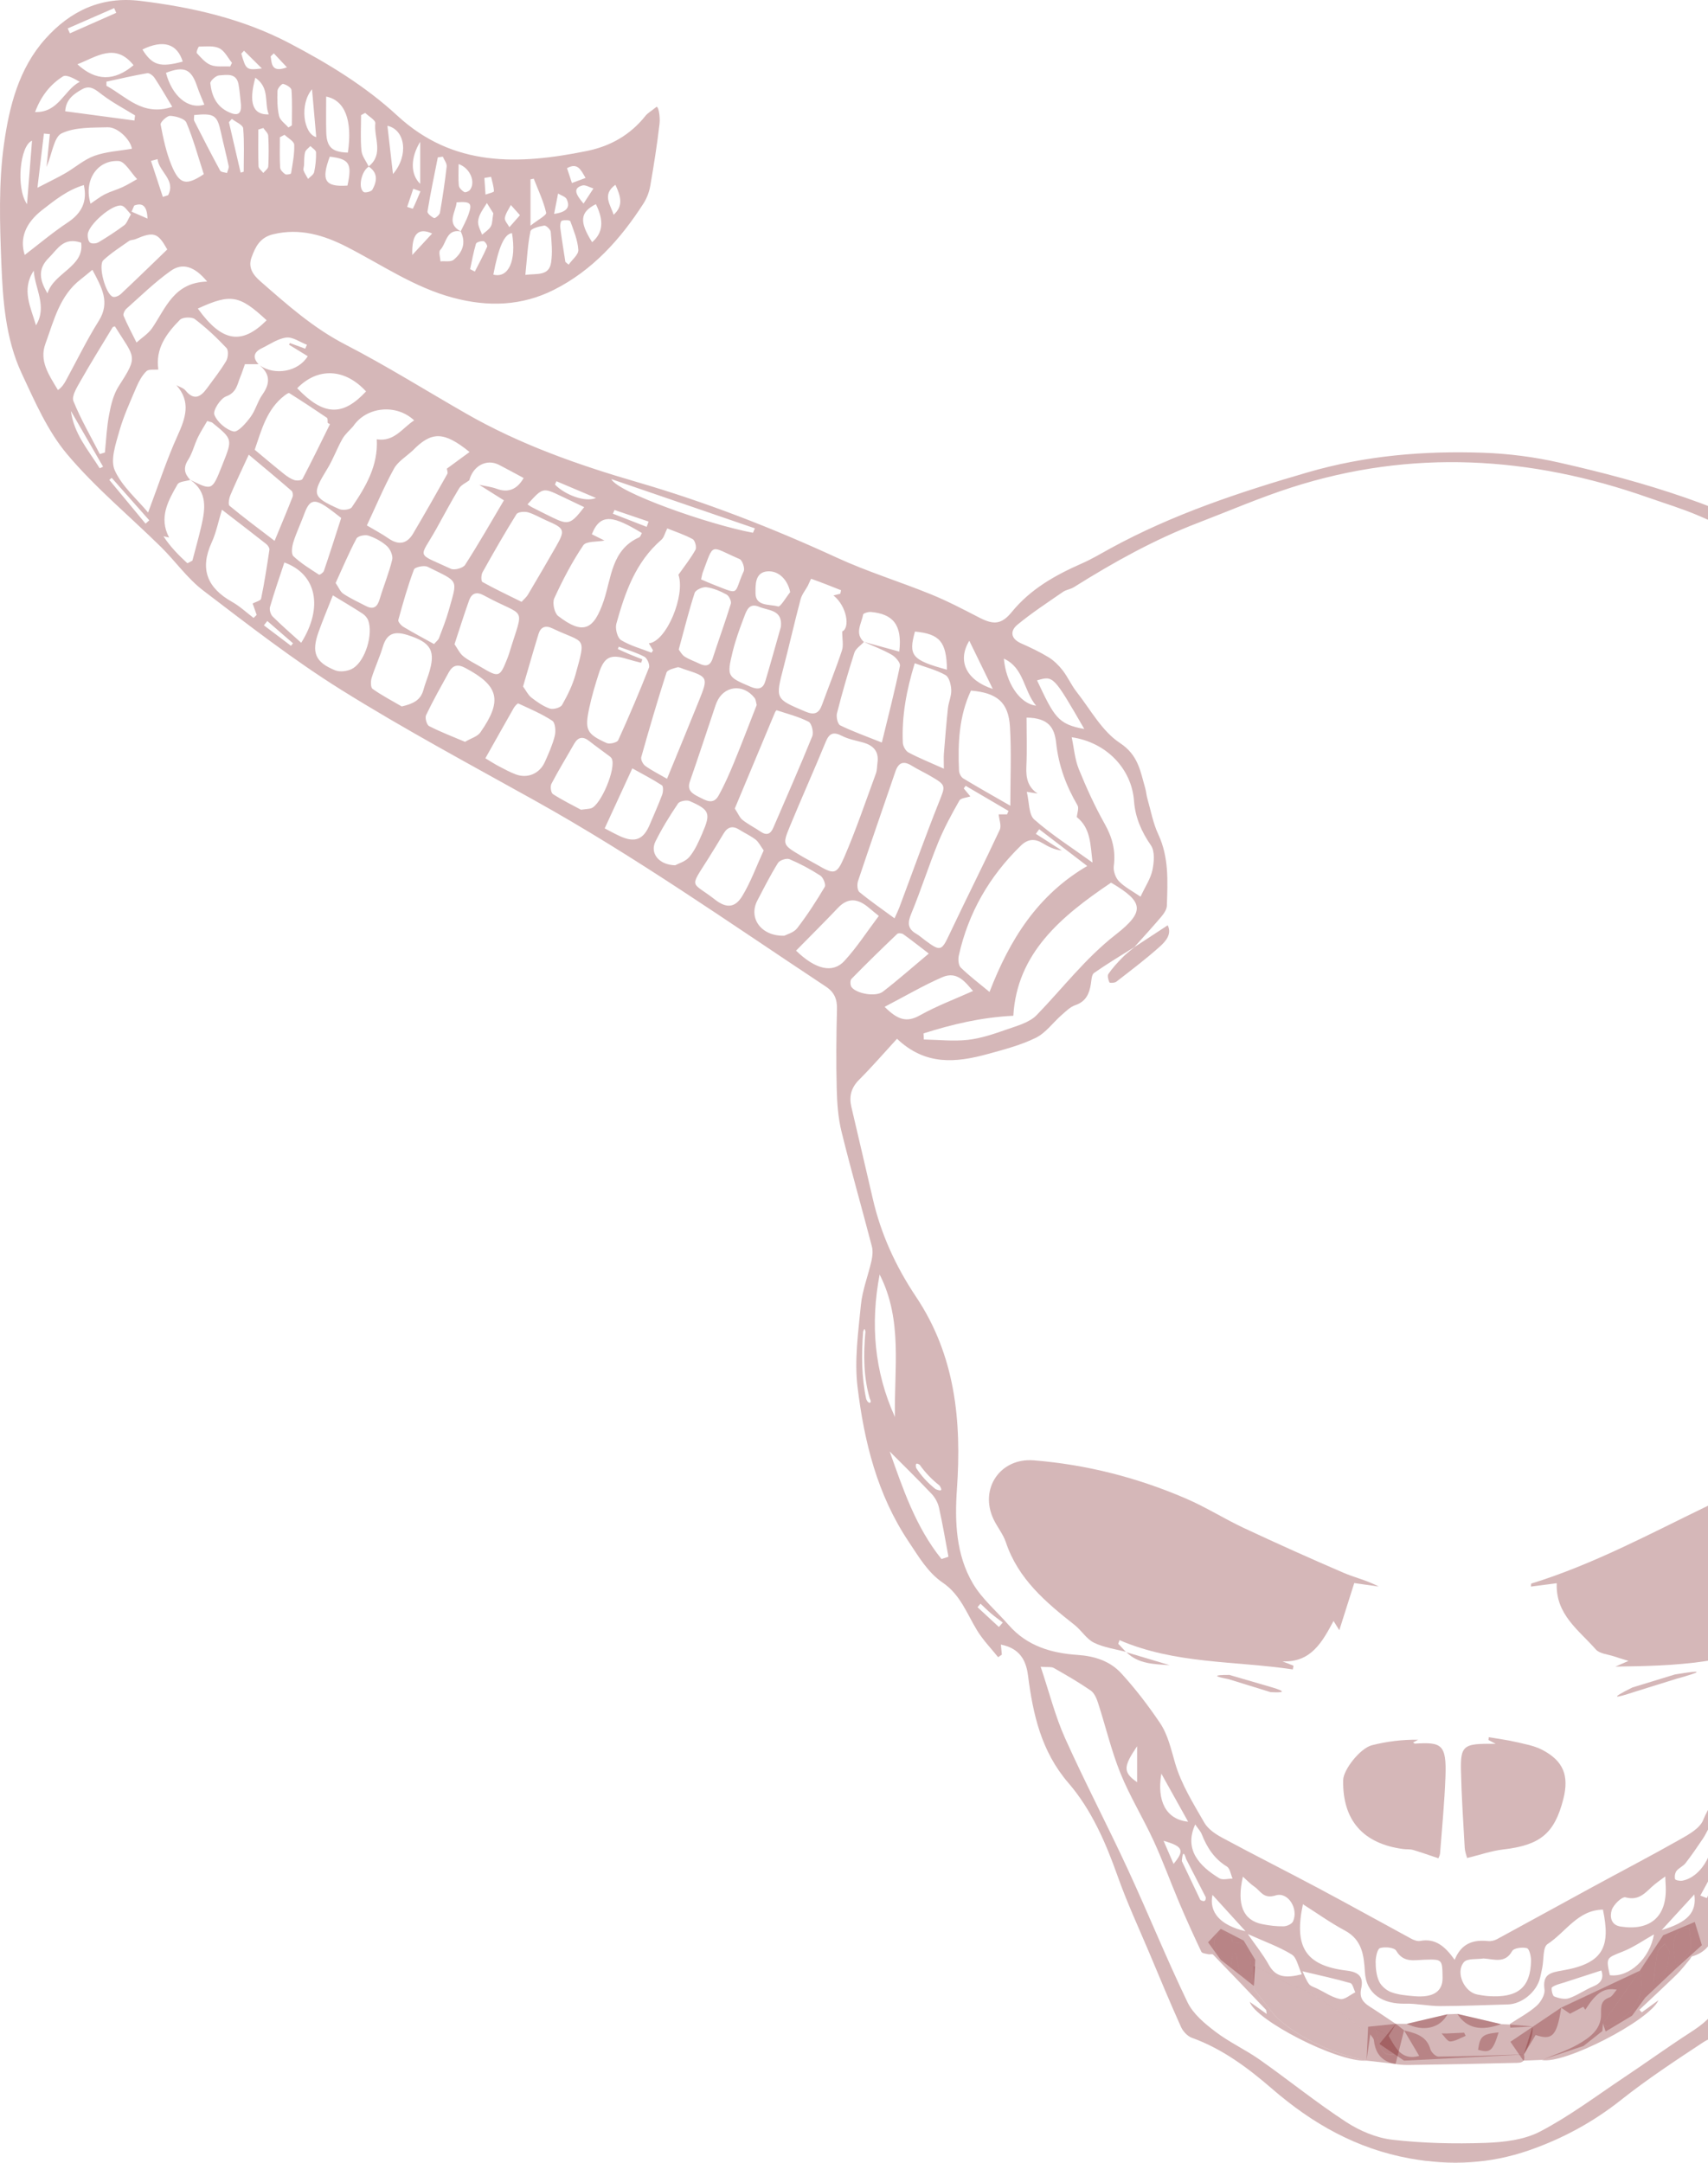 <svg width="553" height="700" viewBox="0 0 553 700" fill="none" xmlns="http://www.w3.org/2000/svg">
<path d="M940.102 59.357C939.938 45.395 936.729 32.133 930.374 19.877C923.964 7.522 913.39 -0.176 899.161 0.069C884.523 0.332 870.239 3.954 856.647 9.456C839.354 16.446 824.08 26.804 809.805 38.75C801.641 45.577 792.649 50.978 781.538 51.233C775.119 51.378 768.646 51.705 762.3 51.015C752.135 49.916 741.925 48.409 734.142 40.639C732.269 38.769 730.36 36.935 727.696 34.329C726.832 33.131 726.45 37.389 726.705 40.039C727.168 44.969 727.896 49.862 728.478 54.773C729.205 60.846 731.123 66.456 735.351 70.995C740.997 77.05 746.48 83.332 752.662 88.788C760.645 95.814 770.737 98.928 781.066 98.365C794.44 97.63 806.878 92.828 818.206 85.484C821.616 83.269 825.089 81.026 828.807 79.42C836.217 76.206 843.809 73.682 852.128 75.988C857.72 77.531 861.329 85.874 857.347 89.415C849.864 96.087 842.309 102.886 833.917 108.27C821.297 116.349 807.896 123.239 794.858 130.674C780.02 139.144 764.7 146.452 748.334 151.662C729.596 157.617 711.003 164.063 692.464 170.608C679.99 175.011 667.571 179.632 655.378 184.779C644.241 189.472 633.421 194.919 622.565 200.239C619.692 201.637 617.619 201.618 615.083 199.494C609.1 194.492 603.054 189.545 596.672 185.078C592.889 182.437 588.316 180.957 584.306 178.597C559.585 164.126 532.537 155.992 504.87 149.738C496.815 147.904 488.459 146.824 480.204 146.542C461.02 145.889 442.217 147.423 423.424 152.879C401.322 159.297 379.728 166.45 359.517 177.498C356.453 179.178 353.434 180.993 350.234 182.391C341.651 186.168 333.641 190.661 327.586 198.087C324.295 202.1 321.767 202.327 317.112 199.921C311.948 197.261 306.775 194.538 301.401 192.359C291.318 188.256 280.835 185.051 270.961 180.503C249.986 170.853 228.547 162.52 206.399 156.074C187.161 150.482 168.368 143.873 150.929 133.869C137.9 126.407 125.154 118.41 111.825 111.529C101.378 106.145 92.877 98.538 84.222 90.976C81.849 88.897 80.276 86.519 81.439 83.323C82.694 79.901 84.131 76.851 88.477 75.816C97.05 73.746 104.869 76.124 112.134 79.828C123.517 85.629 134.009 92.982 146.683 96.368C158.094 99.428 168.986 99.019 179.351 93.799C191.77 87.554 200.871 77.486 208.309 65.912C209.391 64.241 210.172 62.217 210.518 60.265C211.691 53.538 212.764 46.775 213.546 39.985C213.8 37.779 213.155 33.685 212.327 34.765C210.782 36 209.727 36.581 209.027 37.443C204.09 43.661 197.68 47.32 189.952 48.881C167.977 53.339 146.783 54.183 128.654 37.443C118.235 27.811 106.097 20.476 93.577 13.913C78.521 6.042 62.192 2.339 45.426 0.287C32.898 -1.247 22.851 3.446 14.686 12.569C6.022 22.247 2.985 34.575 1.285 46.675C-0.479 59.267 -0.07 72.248 0.43 85.03C0.912 97.213 1.776 109.631 7.04 120.897C11.268 129.939 15.386 139.461 21.696 146.969C30.834 157.844 41.953 167.022 52.127 177.044C56.782 181.638 60.637 187.203 65.783 191.124C80.394 202.254 94.959 213.592 110.506 223.297C130.863 235.997 152.066 247.362 173.05 259.055C205.736 277.256 236.275 298.753 267.406 319.342C270.152 321.166 271.079 323.418 270.989 326.677C270.761 335.264 270.689 343.861 270.907 352.449C271.025 357.079 271.352 361.818 272.461 366.284C275.516 378.703 279.053 391.012 282.281 403.395C282.663 404.856 282.499 406.572 282.163 408.079C281.081 412.881 279.199 417.593 278.726 422.44C277.871 431.228 276.598 440.233 277.644 448.894C279.79 466.577 283.981 483.744 294.228 499.04C297.51 503.942 300.383 508.953 305.238 512.267C310.911 516.125 313.021 522.226 316.321 527.663C318.221 530.804 320.858 533.5 323.167 536.387C323.567 536.115 323.967 535.843 324.367 535.561C324.277 534.635 324.195 533.709 324.058 532.302C330.023 533.491 332.177 537.186 332.832 542.242C334.45 554.861 337.096 566.853 345.915 577.084C353.425 585.79 358.026 596.456 361.899 607.368C364.908 615.856 368.736 624.071 372.237 632.387C375.555 640.294 378.837 648.21 382.356 656.026C383.001 657.478 384.456 659.058 385.902 659.575C395.83 663.161 404.095 669.361 411.914 676.125C424.915 687.372 439.253 695.506 456.483 698.629C469.721 701.026 482.477 700.363 495.078 695.987C505.888 692.229 515.762 686.891 524.809 679.719C533.319 672.965 542.465 666.947 551.557 660.955C554.13 659.258 557.549 658.958 558.976 655.536C561.04 650.57 563.504 645.768 565.495 640.775C571.369 626.078 576.551 611.081 583.052 596.683C586.916 588.141 592.016 579.898 597.953 572.645C603 566.49 605.009 559.799 606.318 552.473C607.027 548.461 607.6 544.421 608.355 540.409C609.309 535.262 612.255 532.838 618.092 532.384C617.574 533.691 617.101 534.907 616.256 537.077C619.683 534.036 622.274 531.776 624.82 529.452C625.02 529.27 624.775 528.662 624.948 528.353C627.357 523.796 628.821 518.104 632.476 514.954C638.522 509.743 643.613 504.378 647.596 497.325C652.223 489.136 656.333 480.921 658.77 471.834C663.788 453.151 666.37 434.305 660.524 415.459C658.288 408.242 658.961 401.969 661.388 395.215C668.616 375.117 671.817 354.392 670.462 333.013C670.307 330.544 670.607 328.038 670.407 325.578C670.116 322.12 671.507 319.841 674.444 318.044C678.79 315.384 682.954 312.415 687.2 309.574C721.941 286.262 756.899 263.303 794.167 244.103C802.45 239.828 810.696 235.407 818.552 230.414C829.253 223.633 839.8 216.552 849.992 209.017C861.102 200.81 872.212 192.486 882.432 183.208C893.615 173.05 903.371 161.312 914.49 151.054C926.928 139.607 932.728 124.909 936.574 109.304C940.611 92.964 940.293 76.124 940.102 59.357ZM764.154 65.685C765.4 63.116 766.391 60.438 767.491 57.814C767.837 57.905 768.182 57.987 768.537 58.068V71.413C763.027 71.685 761.963 70.215 764.154 65.685ZM755.644 53.23C755.908 53.52 756.172 53.802 756.435 54.083C756.054 55.635 755.654 57.17 755.163 59.112C753.644 58.649 752.344 58.25 751.044 57.841C750.907 57.378 750.753 56.915 750.617 56.452C752.289 55.381 753.971 54.31 755.644 53.23ZM742.197 70.705C737.651 67.183 739.324 63.769 740.706 59.702C745.834 63.143 741.934 66.674 742.197 70.705ZM748.625 78.503C745.116 75.489 744.707 72.012 746.962 66.248C752.535 67.219 752.344 70.904 748.625 78.503ZM751.117 65.966C750.116 64.305 749.116 62.644 748.107 60.964C749.335 60.619 751.344 59.666 751.635 60.047C752.662 61.355 753.09 63.116 753.735 64.713C752.862 65.131 751.999 65.549 751.117 65.966ZM757.181 85.184C752.317 84.394 752.299 80.954 753.035 77.459C753.644 74.508 753.49 70.423 759.027 71.377C758.372 76.206 757.79 80.582 757.181 85.184ZM756.663 64.595C757.126 63.678 758.636 63.279 759.672 62.653C759.972 64.614 760.272 66.574 760.627 68.916C756.044 68.789 755.463 66.983 756.663 64.595ZM769.764 88.625C762.536 88.707 761.454 87.717 761.427 81.38C761.418 79.928 761.409 78.457 761.572 77.023C761.791 75.135 761.3 72.357 764.582 73.038C766.327 73.401 770.146 72.529 767.728 77.087C766.964 78.512 769.182 81.38 769.701 83.668C770.037 85.166 769.764 86.791 769.764 88.625ZM803.995 59.575C803.804 55.481 803.614 51.387 803.404 46.984C807.196 48.863 807.841 55.89 803.995 59.575ZM791.258 53.493C791.421 55.88 791.758 58.105 791.649 60.31C791.621 61.01 790.503 62.117 789.785 62.19C789.139 62.262 788.039 61.336 787.703 60.601C786.112 57.17 787.148 54.782 791.258 53.493ZM781.556 57.033C782.275 57.288 782.984 57.551 783.702 57.805C783.302 59.611 782.893 61.409 782.493 63.215C781.584 62.48 779.911 61.727 779.92 61.01C779.956 59.684 780.965 58.359 781.556 57.033ZM774.783 66.456C775.492 67.854 776.52 69.198 776.783 70.678C776.929 71.531 775.838 72.584 775.301 73.555C774.31 72.43 773.319 71.295 771.928 69.706C773.183 68.272 773.983 67.364 774.783 66.456ZM779.538 90.077C778.238 89.142 776.21 88.461 775.792 87.227C774.747 84.122 774.337 80.772 773.919 77.486C773.828 76.787 774.792 75.952 775.265 75.18C775.992 75.725 777.174 76.124 777.365 76.814C778.502 80.818 779.411 84.876 780.402 88.915C780.12 89.306 779.829 89.696 779.538 90.077ZM781.175 73.773C780.638 72.883 780.829 71.549 780.82 71.44C780.82 69.552 780.529 68.535 780.893 67.873C781.347 67.01 782.32 66.411 783.075 65.694C783.62 66.402 784.439 67.037 784.657 67.836C785.111 69.479 785.475 71.231 785.411 72.911C785.375 73.927 784.466 74.908 783.948 75.906C782.984 75.207 781.72 74.699 781.175 73.773ZM786.275 88.007C784.975 85.302 783.602 82.633 782.466 79.865C782.311 79.474 783.238 78.112 783.711 78.085C784.52 78.04 785.93 78.521 786.102 79.093C786.939 81.753 787.439 84.531 788.048 87.263C787.457 87.508 786.857 87.753 786.275 88.007ZM789.476 71.93C786.875 67.037 787.394 65.676 792.312 65.158C792.74 67.237 793.358 69.062 793.412 70.904C793.44 71.794 792.467 72.738 791.949 73.664C791.103 73.101 789.894 72.729 789.476 71.93ZM795.804 85.039C794.103 84.63 792.285 83.078 791.385 81.526C790.557 80.119 790.73 78.022 790.812 76.251C790.839 75.725 792.058 75.253 792.921 74.617C793.54 75.062 794.24 75.344 794.567 75.861C795.813 77.804 797.04 79.765 798.086 81.816C799.286 84.177 797.567 85.466 795.804 85.039ZM797.877 69.334C797.004 63.951 796.249 58.54 795.685 53.112C795.604 52.358 796.704 51.478 797.258 50.652L798.549 51.124C799.622 56.697 800.759 62.271 801.659 67.882C801.777 68.653 800.895 69.888 800.131 70.387C799.74 70.65 797.958 69.842 797.877 69.334ZM806.205 81.635C804.314 79.783 802.413 77.922 800.004 75.58C804.796 73.746 806.487 75.335 806.205 81.635ZM806.332 67.409C805.477 65.612 804.614 63.824 803.759 62.026C804.45 61.681 805.141 61.345 805.841 61.001C806.678 62.734 807.541 64.45 808.241 66.248C808.278 66.366 806.996 67.01 806.332 67.409ZM814.697 40.62C814.16 45.731 813.633 50.761 813.06 56.244C807.85 51.105 809.023 42.227 814.697 40.62ZM813.56 65.34C812.996 63.27 812.442 61.218 811.878 59.158C812.478 59.003 813.069 58.831 813.678 58.676C814.224 60.746 814.778 62.807 815.324 64.868C814.742 65.031 814.151 65.185 813.56 65.34ZM199.253 59.811C200.926 63.461 201.972 66.593 198.662 69.516C197.753 66.338 194.771 63.034 199.253 59.811ZM184.106 85.656C183.751 85.357 183.406 85.057 183.051 84.776C182.478 81.072 181.869 77.386 181.396 73.673C181.287 72.929 181.515 71.576 181.906 71.44C182.751 71.159 184.506 71.231 184.651 71.603C185.751 74.636 187.043 77.731 187.243 80.872C187.352 82.406 185.224 84.068 184.106 85.656ZM191.716 78.394C187.488 71.722 187.788 68.662 192.925 66.084C195.607 71.477 195.225 75.362 191.716 78.394ZM192.134 61.01C191.061 62.635 190.006 64.278 188.934 65.903C186.642 63.152 185.215 60.991 188.515 60.038C189.543 59.739 190.916 60.656 192.134 61.01ZM189.588 57.596C188.079 58.159 186.815 58.631 185.17 59.239C184.515 57.233 184.069 55.89 183.588 54.437C187.043 52.504 188.07 55.009 189.588 57.596ZM180.687 62.644C181.642 63.243 183.06 63.615 183.469 64.468C184.615 66.883 183.833 68.599 179.405 69.234C179.914 66.556 180.296 64.595 180.687 62.644ZM927.755 34.347C923.955 36.317 921.154 34.711 914.617 26.74C918.354 21.811 921.909 23.917 927.755 34.347ZM879.804 39.349C881.032 36.118 884.896 36.517 888.705 39.949C888.151 41.937 887.787 43.498 887.278 45.005C886.05 48.7 885.132 52.549 883.395 55.989C881.559 59.63 879.45 59.512 873.994 56.471C875.922 50.715 877.668 44.96 879.804 39.349ZM869.421 54.373C868.857 55.136 867.712 55.472 866.839 56.017C866.63 55.127 866.112 54.174 866.266 53.348C866.985 49.635 867.921 45.967 868.721 42.273C869.821 37.234 871.449 36.272 877.904 37.498C876.631 40.793 875.604 44.061 874.113 47.102C872.849 49.68 871.13 52.05 869.421 54.373ZM884.641 34.111C886.541 31.025 888.342 27.911 890.351 24.952C890.833 24.253 892.115 23.527 892.869 23.663C897.188 24.471 901.452 25.524 905.998 26.559C899.152 34.102 891.033 36.998 884.641 34.111ZM909.744 28.665C912.917 26.813 918.281 31.234 918.927 36.045C911.071 37.08 903.634 38.069 896.197 39.05C896.115 38.651 896.051 38.233 895.979 37.834C900.543 34.756 904.989 31.452 909.744 28.665ZM897.079 65.167C897.015 70.442 895.124 70.995 891.478 68.826C893.06 67.8 894.633 66.774 897.079 65.167ZM891.242 51.904C890.078 55.79 888.914 59.684 887.414 64.695C884.35 60.265 885.332 56.997 889.987 51.559C890.405 51.668 890.824 51.795 891.242 51.904ZM890.596 91.003C893.378 93.318 895.77 96.069 898.306 98.665C901.17 101.588 899.079 109.186 895.088 110.04C894.369 110.194 893.088 109.513 892.615 108.841C890.46 105.755 887.932 102.741 886.614 99.291C885.387 96.069 883.714 94.299 880.477 93.409C878.313 92.801 876.322 91.557 874.003 90.486C878.34 83.759 885.468 86.746 890.596 91.003ZM892.26 86.183C891.169 85.103 889.869 84.049 888.46 83.523C885.114 82.279 884.732 80.945 887.36 78.339C890.296 75.453 892.824 74.073 896.57 77.286C899.588 79.865 903.28 81.644 906.535 83.959C907.389 84.567 907.798 85.802 908.462 86.846C907.025 89.896 905.771 92.828 904.171 95.551C903.961 95.914 901.543 95.588 900.788 94.889C897.815 92.129 895.16 89.042 892.26 86.183ZM900.252 72.938C899.115 71.849 899.279 69.388 898.852 67.564C900.516 67.546 902.47 66.965 903.807 67.636C909.062 70.26 911.981 73.719 911.935 77.758C910.99 77.985 909.398 78.911 908.544 78.466C905.607 76.923 902.634 75.198 900.252 72.938ZM911.19 66.293C908.944 64.713 907.307 63.379 905.489 62.362C904.061 61.563 902.37 61.246 900.861 60.547C899.143 59.757 896.342 59.058 896.079 57.85C895.479 55.172 899.87 51.505 902.325 51.95C909.298 53.23 912.608 58.05 911.19 66.293ZM909.317 47.002V49.199H897.179C896.979 45.986 901.543 41.219 905.607 41.165C909.953 41.111 914.372 41.419 918.636 42.236C920.154 42.518 921.782 44.533 922.482 46.14C923.436 48.328 923.564 50.879 924.037 53.266C924.364 53.248 924.682 53.23 925.018 53.212C924.618 49.816 924.209 46.421 923.782 42.781C926.919 45.559 927.891 50.506 927.128 59.802C920.063 56.879 912.499 55.3 909.317 47.002ZM918.609 11.262C913.335 8.956 908.053 6.651 902.78 4.345C909.135 3.882 914.208 6.778 918.609 11.262ZM915.081 21.03C909.098 26.041 906.844 26.123 896.588 21.657C901.643 15.62 904.343 15.529 915.081 21.03ZM894.051 15.756C891.678 20.821 889.369 21.629 880.75 20.213C882.968 13.986 886.259 12.96 894.051 15.756ZM886.541 23.59C884.359 30.789 879.777 34.81 873.849 34.72C876.631 23.227 879.413 20.785 886.541 23.59ZM872.676 14.712C873.603 14.312 875.267 15.629 876.595 16.164C875.713 17.662 875.131 20.004 873.858 20.485C871.34 21.421 868.439 21.33 865.693 21.657C865.393 20.894 865.084 20.131 864.793 19.36C867.403 17.771 869.894 15.91 872.676 14.712ZM870.258 24.453C873.803 24.897 872.194 27.657 871.64 29.545C870.321 34.121 867.339 36.853 861.757 37.452C862.175 33.812 862.375 30.662 862.948 27.566C863.766 23.109 867.512 24.108 870.258 24.453ZM866.13 38.841C864.784 44.923 863.575 50.343 862.375 55.772C861.902 55.726 861.42 55.69 860.938 55.654C860.866 54.546 860.693 53.411 860.738 52.304C860.847 49.117 861.166 45.931 861.166 42.745C861.175 39.64 862.775 38.778 866.13 38.841ZM820.979 53.883C820.952 53.901 820.925 53.92 820.906 53.929C823.225 55.29 824.407 60.764 822.534 62.19C822.007 62.58 820.143 62.281 819.843 61.754C818.252 58.967 817.597 56.117 820.906 53.929C820.925 53.911 820.943 53.883 820.961 53.865C820.125 52.703 818.724 51.596 818.588 50.352C818.233 47.211 818.424 43.997 818.47 40.811C818.524 38.115 820.043 37.007 823.379 37.089C822.207 42.79 825.852 48.782 820.961 53.856C820.97 53.874 820.979 53.874 820.979 53.883ZM827.807 60.265C826.216 53.103 826.853 51.995 833.153 50.57C836.463 57.751 835.344 59.884 827.807 60.265ZM826.743 49.762C827.553 44.397 828.016 39.268 829.235 34.329C829.598 32.886 832.126 31.987 833.835 30.707C837.154 40.484 834.444 48.455 826.743 49.762ZM839.463 57.633C838.899 55.309 838.063 53.003 837.881 50.652C837.79 49.39 838.863 48.046 839.409 46.73C839.981 46.857 840.536 46.984 841.109 47.102C841.345 50.052 841.718 53.012 841.709 55.962C841.709 56.525 840.245 57.079 839.463 57.633ZM837.417 44.787C839.172 39.104 837.681 33.721 840.009 28.955C842.818 34.093 841.582 43.044 837.417 44.787ZM841.045 25.787C840.481 25.36 839.936 24.934 839.372 24.498C840.527 23.027 841.691 21.557 842.854 20.086C843.364 20.504 843.873 20.939 844.391 21.357C843.273 22.837 842.163 24.307 841.045 25.787ZM849.555 53.911C849.464 54.855 848.146 55.69 847.391 56.57C846.664 55.862 845.409 55.227 845.291 54.428C844.909 51.868 844.573 49.19 844.973 46.684C845.155 45.523 847.055 44.615 848.182 43.598C848.673 43.889 849.164 44.188 849.664 44.469C849.664 47.62 849.828 50.788 849.555 53.911ZM849.482 38.324C849.146 39.586 847.31 40.43 845.673 41.9C845.673 37.116 845.491 33.385 845.8 29.7C845.891 28.737 847.528 27.902 848.455 27.012C849.137 27.92 850.41 28.846 850.401 29.754C850.392 32.623 850.228 35.573 849.482 38.324ZM846.937 22.628C848.664 20.431 849.955 18.797 851.237 17.154C851.646 17.508 852.065 17.853 852.483 18.216C852.174 20.758 852.246 23.645 846.937 22.628ZM856.538 54.228C856.52 54.809 855.965 55.672 855.474 55.835C855.001 55.998 853.738 55.445 853.738 55.181C853.656 50.842 853.71 46.494 853.81 42.136C853.81 42 854.556 41.873 856.583 41.201C856.583 46.031 856.629 50.134 856.538 54.228ZM854.21 37.343C852.801 32.196 854.419 26.867 857.665 25.959C859.793 32.378 858.538 36.499 854.21 37.343ZM855.91 21.684C857.756 19.814 859.602 17.934 861.447 16.055C861.793 16.4 862.12 16.727 862.466 17.063C861.111 19.396 861.238 23.145 855.91 21.684ZM864.121 96.868C867.866 96.159 872.14 98.202 877.44 99.291C873.194 103.113 869.994 106.236 866.512 108.978C865.639 109.668 863.62 109.658 862.484 109.159C859.493 107.834 856.72 106.073 852.81 103.903C857.174 101.034 860.384 97.567 864.121 96.868ZM845.855 111.274C844.436 111.801 843.027 112.327 841.6 112.854C841.409 112.527 841.227 112.2 841.027 111.864C842.973 110.839 845.718 108.442 846.737 109.032C850.764 111.356 857.02 110.721 858.311 116.957C859.32 117.638 861.038 118.165 861.22 119.018C862.32 124.165 865.193 127.833 869.439 130.783C872.321 132.789 871.094 134.868 868.967 136.811C866.712 138.862 864.248 142.112 861.548 138.39C858.183 133.742 855.456 128.513 853.274 123.203C852.792 122.023 855.692 119.445 857.038 117.511C851.337 121.305 845.937 120.97 840.254 115.94C842.327 114.443 844.2 113.09 846.064 111.728C845.991 111.565 845.918 111.42 845.855 111.274ZM845.755 158.589C850.273 154.83 854.838 151.127 859.647 147.214C862.029 152.443 864.021 156.419 865.621 160.559C866.057 161.675 865.839 163.863 865.039 164.535C860.929 167.957 856.529 171.053 851.346 174.929C849.119 169.6 847.109 164.889 845.2 160.141C845.046 159.742 845.382 158.897 845.755 158.589ZM842.336 155.121C839.172 149.166 836.254 143.075 833.235 136.938C834.653 135.195 835.326 133.897 836.39 133.143C838.981 131.3 841.654 129.476 844.509 128.105C845.573 127.587 847.619 127.851 848.573 128.586C853.947 132.735 855.447 139.144 857.547 145.117C857.783 145.807 856.902 147.296 856.129 147.877C852.756 150.382 849.292 152.797 845.718 154.994C844.846 155.539 842.582 155.584 842.336 155.121ZM843.818 125.726C835.217 134.714 831.017 134.922 821.707 126.997C826.771 119.662 837.381 118.927 843.818 125.726ZM826.052 137.991C826.834 138.608 827.898 139.08 828.362 139.888C831.517 145.589 834.553 151.354 837.617 157.109C837.754 157.363 838.045 157.799 837.981 157.863C835.59 160.114 833.362 162.619 830.662 164.408C829.635 165.089 826.453 164.644 826.062 163.836C823.116 157.745 820.416 151.517 818.188 145.135C817.806 144.019 820.015 141.994 821.016 140.378C814.569 144.609 810.76 139.779 806.487 136.402C810.105 128.659 819.497 132.081 826.052 137.991ZM806.441 172.551C802.35 166.387 798.84 159.842 794.503 152.47C799.34 150.627 803.295 148.839 807.432 147.713C808.541 147.405 810.796 148.766 811.524 149.974C813.669 153.551 815.351 157.427 817.151 161.212C817.761 162.529 818.233 163.927 818.661 165.307C819.288 167.304 823.607 168.72 819.288 171.498C810.923 176.881 809.596 177.317 806.441 172.551ZM812.251 199.34C810.305 201.201 808.751 203.307 806.696 204.578C798.668 209.516 798.613 209.416 795.831 200.429C795.531 199.458 795.204 198.496 794.894 197.524C791.903 188.138 792.112 187.92 800.841 183.68C803.986 182.146 806.105 183.108 807.278 185.75C809.096 189.799 810.369 194.102 812.251 199.34ZM821.852 172.878C822.652 172.714 824.152 173.114 824.434 173.685C826.916 178.715 829.189 183.844 831.499 188.9C830.598 190.253 830.244 191.351 829.507 191.769C826.498 193.503 823.425 196.244 820.288 196.353C815.588 196.535 817.47 191.033 815.651 188.446C815.088 187.647 814.997 186.54 814.66 185.587C812.196 178.388 814.397 174.412 821.852 172.878ZM806.414 145.78C803.777 147.023 801.531 148.031 799.331 149.12C792.94 152.316 792.803 152.289 789.121 145.816C795.485 139.598 799.44 139.516 806.414 145.78ZM780.293 149.683C783.011 148.549 787.457 152.007 788.321 155.52C790.212 157.418 792.558 159.052 793.912 161.276C796.84 166.078 799.195 171.234 801.922 176.173C803.241 178.542 803.041 179.949 800.45 181.338C791.212 186.313 790.203 186.077 785.293 176.736C784.011 174.303 782.657 171.906 781.375 169.464C780.102 167.04 778.874 164.598 777.438 161.775C780.102 160.096 782.62 158.507 785.148 156.918C783.32 157.282 781.42 157.418 779.711 158.062C775.992 159.46 773.519 158.843 770.319 154.849C773.71 153.069 776.883 151.109 780.293 149.683ZM764.445 184.261C762.827 181.338 760.927 178.542 759.463 175.546C758.827 174.239 758.363 171.489 758.854 171.207C762.854 168.938 767.082 167.059 771.31 165.198C771.655 165.052 772.655 165.788 772.983 166.323C776.71 172.56 780.365 178.824 784.011 185.096C784.302 185.587 784.439 186.177 784.757 186.967C784.511 187.448 784.311 188.138 783.884 188.646C783.52 189.064 782.911 189.254 782.402 189.536C770.846 195.845 770.855 195.836 764.445 184.261ZM767.5 226.256C764.827 227.609 762.354 229.352 758.79 231.539C756.399 224.44 754.244 218.186 752.189 211.886C751.262 209.062 752.317 207.092 755.163 206.085C756.263 205.704 757.317 205.195 758.39 204.741C764.718 202.054 765.209 202.236 767.028 208.754C768.155 212.793 769.046 216.915 770.055 220.991C770.664 223.469 769.828 225.067 767.5 226.256ZM774.61 197.361C777.501 195.436 780.72 193.893 783.993 192.713C785.084 192.323 787.621 193.121 787.984 194.011C789.885 198.677 791.312 203.543 793.003 208.608C791.858 210.152 791.185 211.622 790.048 212.458C787.957 214.01 785.421 214.99 783.366 216.579C780.029 219.166 777.92 218.558 776.629 214.627C775.219 210.351 773.556 206.13 772.546 201.755C772.237 200.466 773.41 198.151 774.61 197.361ZM769.782 162.202C762.236 169.264 756.463 169.909 750.489 164.263C754.844 162.256 758.617 159.86 762.718 158.952C764.655 158.516 767.228 160.931 769.782 162.202ZM759.709 155.902L760.336 157.372C756.581 159.578 752.944 162.048 748.462 162.538C748.244 162.029 748.025 161.512 747.807 161.004C751.771 159.306 755.744 157.599 759.709 155.902ZM748.807 172.641C747.307 173.459 745.825 174.257 744.352 175.056C744.452 175.256 744.652 175.683 744.67 175.683C749.58 173.685 752.117 176.318 754.108 180.321C756.181 184.479 758.645 188.446 760.536 192.668C762.382 196.834 761.39 198.75 757.281 200.484C747.916 204.433 747.916 204.433 744.889 194.574C743.398 189.744 742.034 184.888 740.361 180.113C739.952 178.951 738.661 178.025 737.633 177.153C735.824 175.646 733.915 174.266 731.769 172.623C742.497 167.122 744.479 165.679 748.807 172.641ZM660.497 240.545C661.061 240.418 661.634 240.327 662.197 240.164C670.726 237.631 670.862 237.576 674.617 245.946C678.117 253.744 681.245 261.715 684.609 269.576C685.891 272.599 685.545 274.769 682.245 276.23C679.727 277.338 677.181 278.6 675.026 280.288C671.371 283.166 668.853 282.167 667.307 278.336C663.106 267.942 659.124 257.448 655.06 246.99C655.451 246.863 655.851 246.745 656.233 246.618C655.833 243.305 657.269 241.289 660.497 240.545ZM677.845 238.793C676.363 235.325 677.335 233.355 680.809 232.157C682.991 231.403 685.054 230.278 687.164 229.324C687.627 228.943 688.1 228.562 688.564 228.19C688.882 229.161 689.146 230.151 689.5 231.104C693.383 241.253 697.41 251.339 701.011 261.578C701.402 262.695 699.829 265.219 698.501 266.127C691.492 270.929 691.01 270.711 687.791 262.931C684.463 254.888 681.254 246.8 677.845 238.793ZM731.242 181.002C736.997 186.957 738.188 194.91 740.743 202.245C741.752 205.132 740.488 207.283 737.379 208.254C734.651 209.108 731.987 210.188 729.296 211.168C729.141 210.932 728.978 210.687 728.823 210.451C729.25 209.825 729.678 209.199 730.087 208.599C724.341 207.583 718.158 192.468 720.85 185.814C719.913 184.733 718.895 183.726 718.058 182.564C713.176 175.819 713.603 174.539 721.486 171.97C723.35 171.362 724.541 170.653 725.432 173.785C726.205 176.536 729.069 178.769 731.242 181.002ZM730.323 168.811C734.024 167.549 737.724 166.287 741.425 165.025C741.561 165.415 741.716 165.806 741.852 166.187C738.224 167.685 734.587 169.174 730.951 170.672C730.751 170.054 730.532 169.437 730.323 168.811ZM720.522 209.135C719.849 213.529 716.167 213.529 713.621 214.591C712.621 214.999 710.021 214.019 709.666 213.102C707.393 207.165 705.484 201.101 703.666 195.019C703.457 194.311 704.348 192.804 705.12 192.386C706.884 191.415 708.848 190.652 710.821 190.298C711.812 190.117 713.676 190.743 713.976 191.469C716.349 197.379 718.449 203.407 720.522 209.135ZM704.593 190.652C699.683 190.934 699.929 185.505 700.384 183.326C700.874 180.957 704.584 179.25 707.057 177.108C711.03 179.586 711.73 183.208 711.776 186.086C711.839 190.216 707.284 190.507 704.593 190.652ZM704.148 215.199C703.338 218.939 698.165 223.469 694.792 222.725C693.919 222.534 692.846 221.336 692.619 220.401C691.01 213.928 689.373 207.456 688.2 200.901C687.555 197.243 691.301 197.751 693.31 196.816C695.147 195.963 697.383 195.073 698.392 197.942C700.402 203.661 702.238 209.435 704.148 215.199ZM694.856 227.064C696.201 226.102 697.465 224.885 698.965 224.177C705.293 221.227 705.666 221.29 707.975 227.799C711.003 236.287 713.64 244.92 716.567 253.436C717.658 256.613 715.112 257.139 713.385 258.192C711.221 259.5 708.803 260.053 707.366 257.303C705.502 253.717 703.857 249.977 702.338 246.219C699.874 240.164 697.574 234.045 694.856 227.064ZM712.512 223.061C711.357 220.228 712.439 218.858 715.103 217.795C723.204 214.555 723.804 214.673 726.632 222.924C728.696 228.952 730.387 235.107 732.287 241.189C733.733 245.792 731.76 248.588 727.578 250.276C726.523 250.694 725.495 251.211 724.059 251.865C720.077 241.907 716.331 232.474 712.512 223.061ZM730.041 216.479C729.66 215.48 730.241 214.119 730.387 212.921C731.123 213.329 731.887 214.128 732.578 214.064C734.415 213.919 736.269 213.492 738.061 212.993C742.161 211.84 744.525 212.775 745.898 216.724C747.18 220.419 748.125 224.223 749.098 228.017C749.562 229.833 749.744 231.721 750.062 233.573C750.817 238.775 745.961 238.983 743.298 240.781C740.47 242.687 739.415 239.401 738.688 237.749C735.588 230.759 732.778 223.623 730.041 216.479ZM742.17 155.085C742.425 155.457 742.679 155.847 742.934 156.219C742.016 157.009 741.225 158.18 740.161 158.534C725.786 163.246 711.385 167.83 696.974 172.433C696.783 172.496 696.492 172.251 696.256 172.151C696.119 171.77 695.983 171.389 695.856 171.007C711.294 165.706 726.732 160.395 742.17 155.085ZM693.074 184.77C697.419 193.421 696.756 194.864 687.946 196.353C683.482 189.055 684.563 186.458 693.074 184.77ZM667.925 192.649C667.78 192.195 667.634 191.751 667.498 191.297C670.98 189.853 674.462 188.401 677.935 186.957C678.154 187.357 678.372 187.765 678.59 188.165C677.199 189.245 675.799 190.316 674.408 191.397C680.045 190.162 679.627 190.253 680.781 196.035C682.118 202.699 684.291 209.189 686.073 215.762C686.336 216.742 686.491 217.75 686.673 218.758C687.982 226.229 685.982 229.252 678.417 230.55C677.308 230.741 675.153 229.56 674.771 228.526C671.935 220.982 667.816 213.728 668.962 205.132C669.171 203.543 668.343 201.727 667.716 200.121C666.461 196.871 667.225 194.483 670.353 192.894C669.553 192.804 668.734 192.722 667.925 192.649ZM658.67 195.291C658.815 199.767 663.343 204.414 658.042 208.618C658.033 208.618 658.033 208.627 658.024 208.627C658.006 208.636 657.997 208.654 657.979 208.663C660.697 208.4 661.906 209.952 662.525 212.34C664.198 218.803 665.861 225.257 667.652 231.694C668.271 233.936 667.734 235.27 665.498 236.078C662.234 237.249 659.024 238.584 655.187 240.091C652.187 231.512 649.541 223.333 649.659 214.536C649.669 213.511 651.16 212.258 652.251 211.559C654.051 210.388 656.078 209.589 658.015 208.627C655.378 209.235 652.733 209.852 650.087 210.469C648.405 201.773 650.087 197.542 658.67 195.291ZM652.023 255.505C655.46 264.429 658.242 273.616 661.443 282.639C663.025 287.079 661.843 290.174 657.633 292.253C656.369 292.879 655.242 293.778 653.524 294.895C650.887 290.692 647.914 287.024 646.123 282.848C642.468 274.351 639.44 265.582 636.167 256.912C635.076 254.044 636.285 252.419 638.858 250.994C648.059 245.919 648.259 245.756 652.023 255.505ZM598.035 275.404C599.381 274.696 600.799 274.079 602.072 273.262C605.091 271.292 607.555 271.528 610.209 274.188C619.62 283.593 625.948 294.659 629.384 307.477C630.248 310.69 629.812 313.078 627.011 315.093C624.675 316.764 622.556 318.761 619.865 321.012C613.164 304.354 604.518 289.62 587.78 280.297C593.271 276.221 598.39 272.409 603.518 268.605C603.845 269.041 604.154 269.467 604.482 269.912C602.209 271.501 599.945 273.098 597.672 274.678C597.781 274.914 597.899 275.159 598.035 275.404ZM607.564 252.936C607.5 254.298 605.527 255.587 604.436 256.912C605.318 256.495 606.118 256.413 607.036 256.268C607.8 262.187 605.854 266.226 600.599 269.177C595.862 271.837 591.644 275.395 586.389 279.117C586.998 273.144 587.252 268.16 591.544 264.52C588.789 261.297 591.725 258.374 593.135 256.695C596.808 252.328 597.099 247.281 597.744 242.215C598.59 235.724 601.136 232.883 607.7 232.175C607.709 239.138 607.882 246.046 607.564 252.936ZM589.025 236.56C593.062 225.176 598.099 219.366 604.318 219.911C601.508 227.999 597.808 234.562 589.025 236.56ZM592.089 238.021C592.507 238.275 592.935 238.529 593.344 238.784C592.244 242.733 591.544 246.854 589.943 250.594C587.016 257.403 583.425 263.921 580.406 270.702C579.506 272.754 578.924 275.395 579.388 277.501C580.961 284.746 576.242 287.206 570.669 289.902C569.259 286.833 567.841 284.283 566.895 281.559C565.795 278.373 565.932 275.64 568.205 272.327C570.796 268.541 572.341 263.603 572.905 258.991C573.76 251.974 575.869 246.391 582.706 243.259C585.952 241.77 588.971 239.782 592.089 238.021ZM573.442 290.437C575.624 288.558 578.16 287.088 580.297 285.626C596.335 296.474 610.855 308.149 611.973 327.993C622.329 330.108 631.803 332.042 641.277 333.984C641.204 334.502 641.14 335.019 641.068 335.528C633.694 337.997 626.43 338.233 619.329 334.438C618.456 333.975 617.401 333.485 616.465 333.54C608.373 333.994 604.081 328.592 599.381 323.254C593.644 316.745 587.225 310.854 581.261 304.545C578.106 301.204 575.196 297.618 572.46 293.923C571.996 293.288 572.642 291.118 573.442 290.437ZM625.293 320.921C629.157 315.175 632.821 314.276 639.049 317.826C642.45 319.768 646.023 321.448 649.414 323.409C650.723 324.171 651.76 325.406 653.105 326.577C649.85 329.781 647.105 331.152 642.85 328.846C637.194 325.778 631.103 323.499 625.293 320.921ZM639.549 308.675C642.531 306.324 645.059 304.227 647.714 302.33C648.214 301.966 649.532 302.057 650.005 302.475C654.124 306.106 658.424 309.61 662.115 313.65C666.389 318.334 665.325 320.812 658.997 321.793C657.524 322.02 655.542 321.802 654.442 320.958C649.523 317.181 644.859 313.114 639.549 308.675ZM643.677 204.369C646.586 211.168 644.277 214.073 633.549 216.733C633.83 207.782 635.622 205.649 643.677 204.369ZM634.567 218.231C637.194 216.815 640.158 215.998 643.259 214.845C647.332 223.814 647.841 232.701 647.014 241.734C646.923 242.696 645.504 243.822 644.441 244.358C641.513 245.819 638.449 247.008 635.621 248.234C634.458 239.129 633.258 230.586 632.376 222.008C632.267 220.8 633.449 218.839 634.567 218.231ZM637.213 275.931C639.767 282.367 641.977 288.967 644.95 295.194C646.641 298.735 646.259 300.804 642.986 302.711C641.122 303.8 639.431 305.18 637.14 306.796C635.694 303.891 634.53 301.304 633.158 298.835C627.621 288.749 621.993 278.727 616.474 268.641C615.801 267.407 615.61 265.918 615.183 264.556C615.01 263.739 614.455 262.368 614.701 262.205C618.601 259.645 622.602 257.248 626.575 254.815C626.793 255.151 627.011 255.469 627.22 255.805C625.457 257.348 623.684 258.891 621.92 260.435C628.548 257.72 628.775 257.593 632.276 263.893C634.367 267.661 635.612 271.9 637.213 275.931ZM626.311 207.51C629.521 215.735 627.366 220.283 618.938 222.725C621.511 217.414 623.847 212.585 626.311 207.51ZM615.719 228.48C617.338 225.956 621.465 224.994 624.547 223.542C624.875 223.387 626.266 224.558 626.52 225.33C629.012 232.683 630.839 240.1 629.003 247.971C628.284 251.066 626.83 253.118 623.966 254.552C620.402 256.331 617.038 258.537 613.419 260.653C611.828 252.473 612.71 250.994 618.365 248.152C615.783 249.296 617.065 248.733 614.037 250.059C612.392 242.433 611.519 234.998 615.719 228.48ZM604.9 228.743C608.191 224.204 608.782 217.859 614.328 214.3C614.583 220.482 610.382 226.973 604.9 228.743ZM335.46 228.408C330.159 227.79 325.686 221 325.022 213.184C331.605 216.17 331.359 223.524 335.46 228.408ZM214.137 174.702C214.973 173.994 215.237 172.632 216.037 171.035C218.764 172.133 221.656 173.068 224.265 174.502C225.029 174.92 225.611 177.153 225.174 177.952C223.647 180.712 221.637 183.208 219.655 186.032C221.965 192.586 215.791 207.701 210.072 208.227C210.554 209.026 211 209.761 211.436 210.497C211.273 210.751 211.109 211.005 210.945 211.259C207.618 209.952 204.063 209.017 201.062 207.174C199.88 206.439 199.126 203.47 199.553 201.9C202.362 191.778 205.781 181.919 214.137 174.702ZM209.372 170.526C205.727 169.11 202.081 167.694 198.435 166.269C198.607 165.869 198.789 165.47 198.962 165.07C202.644 166.323 206.318 167.576 210 168.82C209.782 169.392 209.572 169.964 209.372 170.526ZM240.785 184.924C237.412 192.35 239.839 192.668 231.266 189.336C229.92 188.818 228.62 188.228 226.993 187.538C227.247 186.44 227.329 185.859 227.52 185.323C231.284 175.32 229.693 176.763 239.467 180.957C240.367 181.347 241.24 183.953 240.785 184.924ZM245.804 196.408C248.768 197.688 253.432 197.27 252.832 202.862C251.159 208.736 249.541 214.618 247.795 220.464C247.059 222.952 245.495 223.333 243.049 222.298C235.494 219.075 235.257 218.985 237.212 210.951C238.139 207.156 239.494 203.434 240.894 199.767C241.694 197.679 242.494 194.991 245.804 196.408ZM228.702 190.062C230.957 190.371 233.202 191.324 235.221 192.422C236.039 192.867 236.876 194.592 236.621 195.418C234.793 201.364 232.648 207.21 230.729 213.129C229.902 215.662 228.42 215.762 226.374 214.772C224.792 214.01 223.101 213.447 221.646 212.503C220.746 211.913 220.192 210.787 219.755 210.243C221.574 203.616 223.028 197.688 224.911 191.905C225.229 190.943 227.493 189.899 228.702 190.062ZM203.854 211.777C202.572 211.232 201.308 210.651 200.044 210.079C200.144 209.825 200.235 209.571 200.335 209.317C203.135 210.361 206.036 211.187 208.645 212.576C209.554 213.057 210.472 215.208 210.118 216.107C206.999 224.023 203.672 231.857 200.153 239.592C199.799 240.354 197.353 240.935 196.38 240.49C189.906 237.549 189.261 236.224 190.788 229.134C191.607 225.312 192.725 221.536 193.934 217.814C195.653 212.557 197.744 211.622 203.144 213.329C204.599 213.783 206.099 214.128 207.581 214.518C207.699 214.146 207.836 213.792 207.963 213.42C206.59 212.875 205.217 212.349 203.854 211.777ZM207.627 245.038C210.2 235.879 212.873 226.755 215.782 217.705C216.055 216.833 218.01 216.361 219.274 216.007C219.865 215.835 220.646 216.334 221.346 216.552C229.338 219.121 229.384 219.139 226.247 226.928C222.956 235.116 219.574 243.25 215.964 252.065C213.327 250.549 210.991 249.387 208.909 247.889C208.145 247.344 207.399 245.828 207.627 245.038ZM223.365 252.927C226.138 244.993 228.747 237.004 231.42 229.043C231.602 228.498 231.784 227.945 232.011 227.409C234.266 221.944 240.567 221.145 244.295 225.884C244.767 226.492 244.786 227.445 244.995 228.19C242.494 234.553 240.14 240.781 237.594 246.945C236.103 250.549 234.53 254.153 232.63 257.548C230.884 260.671 228.365 258.991 226.193 257.911C224.22 256.903 222.337 255.868 223.365 252.927ZM250.941 230.532C251.05 230.278 251.368 229.86 251.477 229.896C254.959 231.049 258.587 231.957 261.815 233.618C262.806 234.127 263.497 237.05 262.979 238.321C258.951 248.27 254.605 258.083 250.359 267.942C249.486 269.994 248.204 270.493 246.268 269.186C244.349 267.879 242.24 266.826 240.421 265.4C239.521 264.71 239.058 263.449 237.903 261.697C242.222 251.339 246.577 240.926 250.941 230.532ZM255.769 267.397C259.533 258.256 263.597 249.251 267.343 240.118C268.534 237.204 269.916 236.814 272.625 238.194C274.662 239.238 277.007 239.673 279.244 240.272C282.654 241.198 284.654 243.087 284.099 246.899C283.945 248.043 283.981 249.278 283.599 250.349C280.253 259.436 277.153 268.641 273.307 277.519C270.834 283.22 269.997 283.066 264.451 279.843C262.678 278.818 260.851 277.901 259.105 276.848C253.432 273.452 253.296 273.38 255.769 267.397ZM277.789 285.208C281.744 273.353 285.872 261.56 289.9 249.732C290.891 246.818 292.491 246.173 295.146 247.807C297.001 248.951 298.992 249.886 300.883 250.966C306.52 254.234 306.202 254.116 303.874 259.972C299.428 271.156 295.382 282.503 291.155 293.778C290.809 294.686 290.373 295.557 289.627 297.237C285.581 294.259 281.79 291.654 278.253 288.74C277.562 288.168 277.444 286.262 277.789 285.208ZM312.039 255.197C312.239 254.906 312.439 254.625 312.648 254.343C317.276 257.058 321.904 259.763 326.522 262.477C326.368 262.84 326.204 263.213 326.049 263.585H323.349C323.485 265.264 324.295 267.261 323.686 268.596C318.412 279.889 312.784 291.009 307.456 302.284C304.838 307.849 304.52 308.067 299.455 304.299C298.528 303.61 297.646 302.811 296.646 302.23C293.764 300.568 293.837 298.626 295.055 295.684C298.183 288.113 300.665 280.279 303.756 272.69C305.674 268.006 308.111 263.521 310.62 259.118C311.102 258.265 312.948 258.201 314.175 257.775C313.475 256.921 312.757 256.05 312.039 255.197ZM335.369 269.885C335.732 269.386 336.096 268.895 336.46 268.405C341.533 272.281 346.606 276.158 352.016 280.297C335.851 289.757 326.904 304.191 320.376 321.066C316.958 318.234 313.839 315.883 311.066 313.178C310.293 312.415 310.166 310.491 310.439 309.256C313.53 295.412 320.331 283.629 330.505 273.725C332.768 271.528 334.978 271.355 337.569 272.917C339.406 274.024 341.315 275.041 343.788 275.277C340.978 273.489 338.178 271.691 335.369 269.885ZM290.5 302.266C290.836 301.939 291.991 302.048 292.464 302.384C295.128 304.29 297.701 306.333 300.71 308.639C295.4 313.078 290.764 317.199 285.845 320.976C283.545 322.737 277.38 321.666 275.707 319.505C275.262 318.915 275.207 317.317 275.662 316.854C280.517 311.889 285.49 307.05 290.5 302.266ZM305.111 316.282C310.002 314.158 312.666 318.098 315.039 320.749C309.211 323.372 303.265 325.587 297.792 328.656C293.473 331.089 290.518 329.99 286.418 325.878C293.073 322.419 298.928 318.969 305.111 316.282ZM328.086 328.765C329.259 308.53 343.533 296.61 359.644 285.753C359.426 285.717 359.762 285.69 359.99 285.835C370.127 291.872 370.909 294.958 361.235 302.502C351.434 310.137 344.124 319.805 335.66 328.538C333.296 330.989 329.277 332.033 325.859 333.24C321.794 334.665 317.603 336.091 313.366 336.572C308.675 337.098 303.865 336.544 299.11 336.454C299.074 335.8 299.037 335.137 299.01 334.484C308.184 331.579 317.494 329.309 328.086 328.765ZM362.308 285.272C361.19 284.137 360.399 281.931 360.608 280.361C361.272 275.35 360.144 271.056 357.671 266.662C354.471 260.97 351.734 254.979 349.279 248.915C347.997 245.774 347.743 242.206 346.988 238.629C358.235 240.254 366.381 248.833 367.154 259.191C367.545 264.52 369.536 269.15 372.637 273.625C373.964 275.54 373.655 279.054 373.119 281.641C372.537 284.401 370.809 286.924 369.273 290.229C366.727 288.477 364.199 287.188 362.308 285.272ZM335.769 220.219C341.06 218.658 341.06 218.658 351.061 235.951C342.46 234.426 341.324 231.984 335.769 220.219ZM341.951 240.472C342.76 247.889 345.188 254.371 348.861 260.653C349.398 261.569 348.743 263.194 348.643 264.474C353.143 268.078 353.016 273.216 353.734 279.199C346.879 274.242 340.469 270.194 334.86 265.246C333.032 263.639 333.268 259.681 332.45 256.295C334.041 256.549 335.005 256.704 335.96 256.858C332.805 254.779 332.141 251.811 332.305 248.207C332.55 242.905 332.368 237.576 332.368 232.275C339.651 232.347 341.433 235.697 341.951 240.472ZM313.83 207.392C316.348 212.557 318.821 217.632 321.431 222.988C312.866 220.201 309.839 213.955 313.83 207.392ZM314.366 223.524C322.813 224.25 326.513 227.282 326.995 235.234C327.495 243.486 327.113 251.802 327.113 260.789C321.585 257.611 316.685 254.87 311.884 251.956C311.157 251.52 310.539 250.313 310.502 249.423C310.102 240.536 310.502 231.757 314.366 223.524ZM296.237 204.414C304.274 205.195 306.456 207.728 306.593 216.76C295.228 213.647 294.055 212.203 296.237 204.414ZM296.164 214.673C299.783 215.998 303.192 216.833 306.12 218.503C307.311 219.166 307.911 221.617 307.984 223.288C308.075 225.258 307.129 227.246 306.911 229.261C306.393 234.099 306.002 238.965 305.611 243.822C305.502 245.184 305.593 246.573 305.593 248.797C301.156 246.809 297.564 245.374 294.164 243.568C293.218 243.078 292.355 241.516 292.309 240.409C291.936 231.812 293.455 223.487 296.164 214.673ZM279.708 207.791C279.699 207.782 279.68 207.764 279.671 207.755C276.616 204.932 278.962 201.854 279.444 198.913C279.508 198.496 281.135 197.996 281.999 198.078C288.736 198.713 292.246 201.827 291.155 210.905C287.299 209.843 283.481 208.808 279.68 207.755C282.708 209.108 285.836 210.279 288.691 211.913C289.936 212.612 291.582 214.509 291.373 215.526C289.718 223.569 287.654 231.53 285.518 240.336C280.481 238.321 276.144 236.787 272.034 234.78C271.207 234.381 270.689 232.075 270.979 230.895C272.661 224.304 274.534 217.759 276.617 211.277C277.044 209.925 278.653 208.944 279.708 207.791ZM261.569 189.563C261.933 188.791 262.542 187.339 262.642 187.339C265.897 188.483 269.097 189.772 272.316 191.043C272.225 191.415 272.143 191.805 272.061 192.177C271.325 192.359 270.598 192.54 269.861 192.731C274.289 196.29 275.244 203.307 272.68 204.378C272.68 206.829 273.152 208.872 272.589 210.56C270.625 216.488 268.27 222.289 266.133 228.162C265.115 230.977 263.579 231.512 260.778 230.323C250.986 226.193 251.014 226.292 253.696 215.989C255.605 208.672 257.26 201.292 259.205 193.984C259.615 192.422 260.76 191.034 261.569 189.563ZM248.495 184.933C252.232 184.661 255.069 187.793 255.841 191.66C254.505 193.294 252.705 196.517 251.923 196.29C249.232 195.491 244.604 196.38 244.613 191.969C244.622 189.418 244.358 185.242 248.495 184.933ZM244.404 171.007C244.204 171.489 244.004 171.97 243.795 172.442C229.293 169.746 199.944 159.351 197.935 155.076C213.427 160.395 228.911 165.706 244.404 171.007ZM207.827 172.533C207.536 173.014 207.363 173.749 206.936 173.931C197.98 177.916 197.98 187.012 195.462 194.465C192.225 204.006 188.734 205.558 180.715 199.376C179.487 198.423 178.787 195.128 179.451 193.666C182.169 187.738 185.206 181.901 188.843 176.509C189.788 175.111 193.307 175.438 195.716 174.956C194.571 174.384 193.08 173.64 191.616 172.923C194.462 165.733 198.908 167.167 207.827 172.533ZM186.352 218.267C185.397 221.717 183.769 225.04 181.987 228.162C181.469 229.07 179.133 229.724 178.014 229.343C175.869 228.607 173.886 227.209 172.059 225.793C170.968 224.94 170.322 223.533 169.35 222.207C171.104 216.216 172.668 210.678 174.368 205.168C175.059 202.953 176.596 202.308 178.796 203.361C189.37 208.427 189.87 205.513 186.352 218.267ZM180.151 155.756C184.206 157.472 188.27 159.197 192.952 161.176C189.497 162.692 182.869 160.15 179.678 156.837C179.833 156.474 179.996 156.11 180.151 155.756ZM181.733 160.613C184.16 161.775 186.597 162.937 189.143 164.145C184.797 169.764 184.006 169.991 178.76 167.449C176.523 166.36 174.314 165.243 172.114 164.117C171.732 163.927 171.395 163.645 170.795 163.246C175.75 157.745 175.75 157.754 181.733 160.613ZM170.932 165.815C173.014 166.405 174.914 167.603 176.923 168.466C182.878 171.035 183.088 171.534 179.951 177.017C176.978 182.201 173.968 187.357 170.922 192.486C170.459 193.276 169.695 193.884 168.868 194.801C164.431 192.604 160.23 190.625 156.184 188.365C155.73 188.11 155.748 186.077 156.221 185.242C159.758 178.896 163.376 172.587 167.222 166.423C167.668 165.688 169.786 165.497 170.932 165.815ZM164.804 211.631C164.676 212.049 164.522 212.467 164.367 212.866C161.803 219.357 161.612 219.42 155.548 215.807C153.675 214.691 151.638 213.756 149.975 212.394C148.802 211.432 148.111 209.87 147.156 208.518C148.838 203.416 150.256 198.859 151.857 194.374C152.702 192.023 154.248 191.397 156.639 192.704C170.568 200.302 169.731 195.4 164.804 211.631ZM161.54 150.446C164.231 151.826 166.867 153.287 169.541 154.722C167.358 158.525 164.431 159.533 160.903 158.235C159.067 157.554 157.075 157.336 155.148 156.909C157.566 158.434 159.985 159.96 163.149 161.948C158.921 169.074 154.939 176.082 150.575 182.845C149.911 183.88 147.111 184.643 145.965 184.098C134.436 178.733 135.746 181.039 141.219 171.253C143.683 166.841 146.038 162.356 148.656 158.044C149.329 156.937 150.82 156.31 151.939 155.466C153.202 150.718 157.566 148.421 161.54 150.446ZM145.301 197.524C144.447 200.584 143.265 203.552 142.137 206.53C141.901 207.147 141.255 207.61 140.528 208.463C137.173 206.602 133.855 204.841 130.645 202.917C129.872 202.454 128.809 201.246 128.963 200.674C130.463 195.173 132.027 189.672 134.027 184.334C134.327 183.553 137.337 182.891 138.446 183.453C148.72 188.564 148.184 187.23 145.301 197.524ZM152.029 146.297C149.447 148.194 147.065 149.937 144.683 151.69C144.756 152.261 145.065 152.979 144.838 153.378C141.21 159.832 137.555 166.26 133.791 172.641C131.791 176.046 129.109 176.563 125.781 174.266C123.544 172.714 121.117 171.452 118.78 170.063C121.826 163.582 124.381 157.454 127.572 151.671C128.872 149.329 131.563 147.75 133.618 145.825C139.728 139.589 143.638 139.525 152.029 146.297ZM74.602 160.232C76.33 156.147 78.248 152.152 80.539 147.169C85.258 151.127 89.868 154.939 94.395 158.861C94.796 159.215 94.932 160.295 94.714 160.858C92.977 165.279 91.132 169.664 88.904 175.056C83.576 170.98 78.848 167.476 74.33 163.718C73.793 163.282 74.157 161.294 74.602 160.232ZM72.157 150.046C72.047 150.31 71.947 150.582 71.838 150.854C68.665 158.816 68.665 158.825 61.583 155.312C59.691 153.324 59.264 151.39 60.919 148.821C62.301 146.66 62.901 144.01 64.019 141.667C64.938 139.752 66.119 137.964 67.092 136.275C68.192 136.62 68.52 136.629 68.72 136.793C75.311 142.139 75.311 142.139 72.157 150.046ZM82.467 145.571C84.685 139.135 86.358 132.417 92.177 127.987C92.623 127.642 93.414 127.088 93.659 127.243C97.769 129.83 101.842 132.499 105.851 135.231C106.17 135.44 106.024 136.33 106.097 136.892C106.342 137.029 106.588 137.165 106.833 137.292C103.897 143.229 101.005 149.184 97.923 155.048C97.678 155.511 96.087 155.648 95.296 155.384C94.086 154.985 92.959 154.204 91.941 153.396C88.749 150.845 85.622 148.195 82.467 145.571ZM94.977 175.492C95.968 172.333 97.423 169.319 98.569 166.196C100.151 161.92 101.651 161.367 105.542 163.945C107.242 165.08 108.834 166.405 110.47 167.649C108.479 173.813 106.733 179.314 104.869 184.788C104.688 185.342 103.487 186.14 103.287 186.013C100.433 184.143 97.45 182.346 94.996 180.022C94.223 179.278 94.532 176.917 94.977 175.492ZM115.416 174.312C115.843 173.495 118.162 172.986 119.262 173.359C121.426 174.076 123.599 175.229 125.281 176.754C126.354 177.734 127.299 179.868 126.981 181.166C125.926 185.514 124.181 189.699 122.899 194.002C122.135 196.535 120.862 197.397 118.444 196.135C115.998 194.864 113.461 193.712 111.179 192.195C110.161 191.533 109.643 190.108 108.67 188.691C110.961 183.68 112.989 178.887 115.416 174.312ZM134.091 136.057C130.191 138.617 127.618 143.084 121.981 142.185C122.481 150.682 118.425 157.572 113.898 164.19C113.352 164.98 110.916 165.261 109.815 164.762C101.023 160.822 100.905 159.996 105.951 151.78C107.843 148.712 109.07 145.226 110.852 142.067C111.716 140.533 113.17 139.325 114.352 137.973C118.535 131.718 128.154 130.529 134.091 136.057ZM118.516 126.698C110.916 134.832 104.788 134.605 96.223 125.663C102.96 118.782 111.743 119.281 118.516 126.698ZM99.378 111.592C99.196 112.01 99.014 112.436 98.823 112.854C97.169 112.246 95.514 111.647 93.85 111.038C93.759 111.22 93.677 111.401 93.586 111.583C95.605 112.827 97.623 114.061 99.642 115.296C96.541 120.361 88.968 121.632 84.14 118.283C87.513 121.151 87.477 124.165 84.976 127.696C83.385 129.93 82.721 132.825 81.094 135.004C79.639 136.965 77.03 139.988 75.612 139.652C73.148 139.053 70.311 136.593 69.402 134.242C68.874 132.853 71.347 128.985 73.22 128.296C76.612 127.052 76.803 124.437 77.803 122.005C78.357 120.67 78.784 119.29 79.303 117.865H83.703C81.667 115.668 82.212 113.952 84.758 112.718C87.376 111.447 89.959 109.595 92.704 109.259C94.805 109.014 97.15 110.748 99.378 111.592ZM86.331 103.667C78.184 111.819 71.793 110.648 64.056 99.872C74.693 94.998 77.493 95.451 86.331 103.667ZM19.978 43.153C24.297 41.111 29.843 41.328 34.88 41.201C38.234 41.111 42.326 45.377 42.699 48.146C38.625 48.854 34.398 49.054 30.579 50.434C27.206 51.641 24.333 54.228 21.16 56.062C18.66 57.505 16.05 58.74 12.122 60.773C12.932 54.047 13.577 48.645 14.214 43.235C14.859 43.298 15.505 43.362 16.141 43.407C15.814 46.666 15.486 49.916 15.059 54.065C16.914 49.662 17.459 44.333 19.978 43.153ZM39.689 60.556C37.816 61.418 35.78 61.972 33.934 62.898C32.352 63.697 30.952 64.84 29.315 65.93C27.042 58.486 31.379 51.75 38.371 52.113C40.48 52.231 42.399 55.926 44.399 57.977C42.835 58.849 41.308 59.811 39.689 60.556ZM47.754 70.75C46.035 70.006 44.317 69.261 42.599 68.508C42.89 67.854 43.181 67.192 43.453 66.538C45.926 65.585 47.617 66.393 47.754 70.75ZM43.526 39.014C36.143 38.024 28.761 37.044 21.114 36.018C21.314 32.178 23.915 30.371 26.651 28.855C29.297 27.403 31.061 29.146 33.143 30.707C36.453 33.213 40.171 35.164 43.726 37.352C43.653 37.915 43.599 38.46 43.526 39.014ZM28.406 75.843C28.67 72.666 36.371 65.975 39.344 66.556C40.462 66.774 41.326 68.345 42.389 69.37C41.417 71.013 41.071 72.266 40.253 72.883C37.589 74.862 34.789 76.696 31.934 78.394C31.206 78.839 29.761 78.975 29.17 78.53C28.561 78.094 28.324 76.76 28.406 75.843ZM33.479 84.204C35.998 81.871 38.944 79.992 41.762 78.004C42.317 77.613 43.19 77.695 43.844 77.413C49.836 74.844 51.118 75.326 54.154 80.745C49.054 85.674 44.135 90.459 39.126 95.161C38.507 95.751 37.262 96.296 36.562 96.069C34.216 95.315 31.652 85.892 33.479 84.204ZM65.983 56.38C60.291 60.156 58.128 59.784 55.545 53.538C53.809 49.344 52.854 44.796 52.009 40.312C51.863 39.531 54.054 37.461 55.091 37.498C56.928 37.588 59.8 38.387 60.346 39.685C62.583 44.969 64.092 50.552 65.983 56.38ZM62.865 37.234C69.338 36.59 70.311 37.28 71.493 42.69C72.293 46.376 73.266 50.025 74.029 53.72C74.175 54.41 73.684 55.245 73.493 56.008C72.739 55.763 71.566 55.744 71.284 55.236C68.402 49.934 65.638 44.551 62.901 39.159C62.674 38.705 62.865 38.042 62.865 37.234ZM54.436 63.179C53.854 63.361 53.291 63.542 52.718 63.724C51.436 59.839 50.154 55.953 48.89 52.077C49.599 51.886 50.309 51.705 51.018 51.505C51.427 55.608 57.009 58.223 54.436 63.179ZM40.926 99.927C45.644 95.733 50.19 91.266 55.318 87.644C59.091 84.975 63.037 86.201 67.065 91.139C56.282 91.421 53.682 99.727 49.245 106.209C47.981 108.043 45.899 109.323 44.199 110.866C42.781 108.006 41.262 105.174 40.017 102.233C39.771 101.679 40.353 100.435 40.926 99.927ZM74.121 39.549C74.439 39.186 74.748 38.841 75.066 38.487C76.348 39.495 78.621 40.412 78.73 41.528C79.139 46.185 78.903 50.906 78.903 55.59C78.566 55.69 78.239 55.772 77.903 55.871C76.648 50.425 75.384 44.996 74.121 39.549ZM86.858 53.865C86.822 54.6 85.804 55.281 85.249 55.98C84.713 55.272 83.74 54.582 83.703 53.847C83.558 49.88 83.631 45.904 83.631 41.937C84.176 41.773 84.722 41.601 85.258 41.428C85.813 42.273 86.804 43.071 86.849 43.943C87.04 47.238 87.031 50.57 86.858 53.865ZM159.73 88.888C161.412 79.946 163.322 75.689 165.767 75.462C167.258 84.367 164.649 90.15 159.73 88.888ZM171.75 58.059C172.104 57.987 172.459 57.914 172.814 57.832C174.232 61.491 175.959 65.067 176.832 68.853C177.014 69.661 174.086 71.177 171.759 73.038V58.059H171.75ZM171.741 74.872C171.932 73.937 174.586 73.274 176.205 73.02C176.814 72.92 178.251 74.282 178.314 75.062C178.587 78.367 178.933 81.771 178.423 85.003C177.723 89.406 173.905 88.48 170.095 88.97C170.641 83.695 170.841 79.22 171.741 74.872ZM165.395 66.347C166.222 67.273 167.04 68.19 168.349 69.652C166.931 71.249 165.931 72.393 164.931 73.528C164.394 72.529 163.322 71.449 163.458 70.541C163.685 69.089 164.704 67.745 165.395 66.347ZM158.994 57.224C159.357 58.794 159.876 60.347 159.921 61.917C159.921 62.253 158.148 62.625 157.194 62.989C157.075 61.191 156.957 59.403 156.83 57.605C157.557 57.478 158.276 57.351 158.994 57.224ZM155.384 69.488C155.993 68.163 156.875 66.965 157.639 65.721C158.457 67.019 159.258 68.308 159.721 69.034C159.357 71.113 159.448 72.412 158.894 73.319C158.266 74.381 157.057 75.099 156.094 75.961C155.648 74.772 154.993 73.619 154.821 72.393C154.684 71.477 154.975 70.378 155.384 69.488ZM156.548 78.058C157.039 78.112 157.894 79.465 157.721 79.855C156.53 82.597 155.102 85.23 153.739 87.898C153.23 87.635 152.72 87.381 152.211 87.118C152.811 84.367 153.293 81.589 154.102 78.902C154.266 78.385 155.748 77.967 156.548 78.058ZM148.484 53.103C152.357 54.446 154.066 59.112 152.129 61.5C151.766 61.945 150.666 62.38 150.32 62.172C149.565 61.7 148.647 60.846 148.556 60.075C148.338 57.85 148.484 55.581 148.484 53.103ZM149.156 74.881C144.338 72.293 147.583 68.708 147.838 65.485C152.384 65.149 152.984 65.739 151.675 69.443C151.02 71.322 150.011 73.083 149.156 74.881C149.184 74.89 149.202 74.908 149.229 74.917C149.211 74.917 149.184 74.908 149.165 74.908C150.984 78.612 149.747 81.716 146.874 84.086C145.956 84.857 144.056 84.449 142.601 84.594C142.547 83.323 141.937 81.535 142.537 80.899C144.592 78.766 144.438 74.027 149.156 74.908C149.165 74.899 149.156 74.89 149.156 74.881ZM141.755 50.933C142.301 50.851 142.837 50.779 143.374 50.706C143.81 51.768 144.719 52.876 144.619 53.874C144.056 58.885 143.301 63.896 142.437 68.871C142.319 69.57 140.864 70.732 140.546 70.587C139.655 70.187 138.301 69.062 138.41 68.435C139.364 62.58 140.592 56.77 141.755 50.933ZM139.91 75.58C137.91 77.731 136.082 79.728 133.491 82.524C133.245 75.652 135.427 73.555 139.91 75.58ZM136.055 45.895V59.503C132.8 56.416 132.909 50.969 136.055 45.895ZM133.809 61.082C134.582 61.364 135.346 61.654 136.119 61.935C135.337 63.806 134.573 65.703 133.682 67.519C133.636 67.618 132.473 67.164 131.827 66.974C132.482 65.004 133.145 63.043 133.809 61.082ZM127.236 56.334C126.599 50.788 126.026 45.786 125.435 40.711C131.227 42 132.418 50.288 127.236 56.334ZM119.326 53.883C119.335 53.874 119.353 53.865 119.362 53.847C118.526 52.158 117.198 50.525 117.025 48.772C116.662 44.969 116.907 41.102 116.907 37.261C117.353 37.026 117.789 36.789 118.235 36.544C119.389 37.661 121.617 38.905 121.517 39.885C120.999 44.56 124.335 49.907 119.371 53.847C119.389 53.874 119.407 53.901 119.417 53.929C119.417 53.929 119.407 53.929 119.407 53.938C122.453 55.989 122.062 58.722 120.562 61.4C120.208 62.026 118.207 62.517 117.707 62.126C115.825 60.665 117.071 55.281 119.407 53.938C119.38 53.92 119.353 53.901 119.326 53.883ZM105.606 31.261C111.643 32.45 114.18 38.859 112.634 49.39C107.588 49.263 105.779 47.656 105.633 42.89C105.524 39.005 105.606 35.119 105.606 31.261ZM106.77 50.706C113.143 51.469 114.052 52.957 112.498 60.065C105.215 60.574 103.897 58.431 106.77 50.706ZM101.023 28.901C101.469 33.993 101.915 39.086 102.387 44.388C98.241 43.271 96.932 33.712 101.023 28.901ZM98.432 53.556C98.514 52.122 98.423 50.633 98.778 49.272C98.969 48.509 99.896 47.928 100.496 47.275C101.133 47.946 102.305 48.609 102.324 49.299C102.378 51.432 102.169 53.611 101.715 55.699C101.533 56.543 100.433 57.179 99.751 57.905C99.26 57.033 98.669 56.189 98.323 55.263C98.123 54.773 98.378 54.119 98.432 53.556ZM94.232 56.126C94.195 56.334 92.75 56.67 92.35 56.389C91.613 55.89 90.74 55 90.695 54.228C90.513 50.96 90.613 47.692 90.613 44.424C91.122 44.161 91.623 43.889 92.123 43.625C93.223 44.696 95.214 45.722 95.259 46.839C95.377 49.925 94.723 53.048 94.232 56.126ZM94.377 29.137C94.659 32.931 94.505 36.771 94.505 40.593C94.132 40.811 93.75 41.038 93.377 41.265C92.323 40.039 90.686 38.95 90.359 37.57C89.749 34.947 89.749 32.133 89.841 29.409C89.868 28.583 91.204 27.067 91.677 27.158C92.713 27.394 94.323 28.374 94.377 29.137ZM88.659 17.272C90.068 18.779 91.486 20.286 92.904 21.793C87.94 23.626 88.013 20.74 87.631 18.252C87.958 17.925 88.304 17.599 88.659 17.272ZM82.667 25.151C87.477 28.474 85.467 33.249 87.022 37.026C81.849 37.252 80.421 33.322 82.667 25.151ZM79.003 16.409C80.758 18.162 82.521 19.904 84.785 22.156C79.785 22.764 79.639 22.619 78.13 17.354C78.421 17.036 78.712 16.718 79.003 16.409ZM77.221 27.248C77.621 29.373 77.748 31.552 78.021 33.93C78.166 36.762 77.103 37.688 74.111 36.317C70.029 34.465 68.538 30.961 68.102 26.976C68.011 26.186 69.902 24.462 70.947 24.407C73.348 24.253 76.503 23.517 77.221 27.248ZM64.456 15.084C66.665 15.057 69.165 14.721 71.011 15.629C72.738 16.473 73.775 18.706 75.102 20.331C74.911 20.721 74.73 21.13 74.53 21.52C72.42 21.402 70.129 21.765 68.256 21.048C66.501 20.386 65.092 18.661 63.737 17.208C63.483 16.918 64.183 15.093 64.456 15.084ZM63.819 27.948C64.483 29.954 65.374 31.896 66.156 33.866C60.919 35.519 55.7 31.079 53.736 23.572C59.628 21.302 61.937 22.328 63.819 27.948ZM59.164 19.932C51.827 21.92 49.299 21.13 46.108 16.028C52.754 12.778 57.346 14.058 59.164 19.932ZM47.681 23.69C48.381 23.563 49.554 24.48 50.045 25.215C51.954 28.093 53.673 31.107 55.773 34.575C46.154 37.788 40.88 31.225 34.461 27.766V26.431C38.862 25.478 43.244 24.453 47.681 23.69ZM43.244 21.103C36.989 26.35 31.043 26.304 25.06 20.803C31.261 18.398 37.298 13.677 43.244 21.103ZM36.962 2.629C37.189 3.137 37.407 3.646 37.634 4.154C32.625 6.369 27.633 8.584 22.623 10.79C22.396 10.264 22.16 9.728 21.924 9.201C26.942 7.014 31.952 4.817 36.962 2.629ZM20.378 24.734C21.478 24.035 23.896 25.369 25.824 26.477C20.642 29.173 19.069 36.481 11.359 36.272C13.268 31.107 16.268 27.339 20.378 24.734ZM10.368 45.541C9.813 52.585 9.277 59.348 8.749 66.093C5.058 60.773 6.504 47.066 10.368 45.541ZM13.695 67.945C17.777 64.777 21.787 61.518 27.142 59.902C28.315 65.149 26.524 68.971 21.924 72.012C17.023 75.262 12.504 79.084 8.004 82.524C6.313 77.223 8.176 72.23 13.695 67.945ZM11.65 105.292C9.968 99.473 6.858 93.745 10.922 87.617C11.331 93.527 15.377 99.246 11.65 105.292ZM15.832 83.423C18.687 80.609 20.523 76.615 26.279 78.539C27.397 86.337 17.432 88.225 15.377 94.961C12.859 90.758 12.077 87.127 15.832 83.423ZM21.332 123.185C20.705 124.319 19.987 125.418 18.76 126.244C15.732 121.215 12.686 116.794 14.695 111.292C17.459 103.749 19.287 95.642 26.206 90.35C27.315 89.496 28.379 88.579 29.915 87.327C32.97 93.109 35.734 97.839 31.997 103.821C28.088 110.058 24.86 116.712 21.332 123.185ZM32.288 151.572C28.606 145.698 23.906 140.387 22.96 133.025C26.433 139.035 29.906 145.054 33.379 151.063C33.016 151.227 32.643 151.399 32.288 151.572ZM33.961 146.47C33.407 146.633 32.861 146.806 32.307 146.96C29.397 141.277 26.16 135.721 23.769 129.821C23.142 128.268 24.824 125.518 25.915 123.584C29.288 117.638 32.898 111.828 36.434 105.982C36.562 105.782 36.925 105.737 37.189 105.619C43.744 116.086 44.835 115.051 38.434 125.009C36.743 127.633 35.934 130.992 35.343 134.124C34.552 138.172 34.389 142.348 33.961 146.47ZM47.127 169.491C43.217 164.771 39.298 160.05 35.389 155.33C35.643 155.103 35.907 154.876 36.161 154.658L48.336 168.42C47.936 168.774 47.536 169.137 47.127 169.491ZM47.954 165.887C44.372 161.575 39.507 157.463 37.162 152.243C35.67 148.93 37.434 143.81 38.58 139.725C39.971 134.759 42.162 130.011 44.19 125.236C44.981 123.393 46.008 121.505 47.417 120.144C48.163 119.417 49.954 119.753 51.263 119.599C50.254 112.799 53.927 107.888 58.273 103.494C59.137 102.623 62.074 102.514 63.11 103.304C66.774 106.091 70.174 109.286 73.329 112.645C74.039 113.399 73.875 115.741 73.23 116.839C71.384 119.953 69.102 122.812 66.965 125.745C64.928 128.523 62.792 129.721 60.064 126.389C59.392 125.563 58.11 125.236 57.109 124.673C61.91 130.057 60.092 135.286 57.464 141.068C53.927 148.875 51.272 157.082 47.954 165.887ZM65.156 170.399C64.301 174.103 63.255 177.761 62.301 181.438C61.71 181.729 60.764 182.4 60.601 182.246C57.819 179.677 55.136 176.99 52.927 173.577C53.536 173.704 54.145 173.849 54.755 173.976C51.336 167.567 54.418 162.093 57.482 156.764C58.037 155.811 60.201 155.784 61.619 155.33C67.292 159.279 66.456 164.825 65.156 170.399ZM81.794 195.336C82.212 196.517 82.649 197.769 83.103 199.022C82.767 199.349 82.439 199.676 82.103 200.003C79.794 198.26 77.648 196.217 75.148 194.819C67.12 190.298 64.565 184.198 68.547 175.556C69.965 172.469 70.629 169.038 71.856 164.98C77.112 169.028 81.676 172.523 86.195 176.082C86.713 176.491 87.304 177.353 87.231 177.907C86.449 183.208 85.622 188.519 84.54 193.766C84.403 194.438 82.758 194.81 81.794 195.336ZM94.214 209.035C91.286 206.82 88.368 204.614 85.44 202.399C85.804 201.936 86.185 201.464 86.549 201.001C89.322 203.398 92.086 205.803 94.859 208.209C94.641 208.481 94.432 208.754 94.214 209.035ZM97.523 208.055C94.386 205.204 91.231 202.49 88.286 199.558C87.604 198.877 87.158 197.343 87.422 196.435C88.822 191.605 90.486 186.839 92.068 182.055C102.524 185.823 104.724 196.571 97.523 208.055ZM114.389 216.252C112.87 217.233 110.152 217.632 108.524 216.969C102.033 214.346 100.787 211.168 103.124 204.596C104.469 200.81 106.033 197.116 107.77 192.695C111.488 194.964 114.489 196.716 117.389 198.614C118.18 199.131 118.935 200.003 119.244 200.883C120.808 205.268 118.371 213.674 114.389 216.252ZM130.072 228.653C126.899 226.801 123.626 225.094 120.635 222.979C119.989 222.525 119.98 220.519 120.317 219.429C121.399 215.98 122.962 212.675 123.99 209.208C125.308 204.796 127.99 204.296 131.927 205.531C139.664 207.973 141.201 210.678 138.755 218.295C138.228 219.947 137.555 221.572 137.11 223.251C136.2 226.637 133.8 227.79 130.072 228.653ZM150.557 240.109C146.547 238.402 142.637 236.923 138.937 235.016C138.155 234.617 137.528 232.356 137.946 231.476C140.201 226.764 142.765 222.207 145.292 217.632C146.547 215.381 148.074 214.827 150.657 216.198C161.531 221.962 162.776 226.71 155.512 237.077C154.584 238.402 152.529 238.938 150.557 240.109ZM167.004 250.649C165.104 249.941 163.303 248.942 161.494 248.007C160.212 247.344 159.003 246.545 157.148 245.438C160.367 239.719 163.331 234.426 166.34 229.161C166.686 228.553 167.568 227.591 167.795 227.69C171.55 229.424 175.396 231.04 178.823 233.292C179.787 233.909 179.996 236.605 179.633 238.13C178.905 241.062 177.641 243.886 176.387 246.672C174.696 250.422 170.777 252.065 167.004 250.649ZM191.261 261.66C190.561 261.833 189.825 261.86 188.106 262.087C185.524 260.689 182.142 259.037 179.014 257.021C178.369 256.604 178.096 254.525 178.542 253.681C180.824 249.305 183.424 245.093 185.861 240.799C187.188 238.466 188.77 238.275 190.825 239.891C192.752 241.416 194.762 242.832 196.725 244.312C197.18 244.657 197.735 244.975 198.007 245.438C199.708 248.325 194.489 260.852 191.261 261.66ZM200.708 270.638C199.126 269.921 197.626 269.068 195.78 268.124C198.78 261.624 201.553 255.587 204.726 248.697C207.972 250.503 211.236 252.192 214.318 254.18C214.809 254.507 214.728 256.304 214.391 257.23C213.173 260.498 211.727 263.676 210.372 266.889C208.327 271.773 205.572 272.862 200.708 270.638ZM218.61 280.061C213.227 279.952 210.363 276.076 212.227 272.336C214.346 268.078 216.864 264.002 219.528 260.072C220.064 259.273 222.328 258.855 223.329 259.3C229.793 262.132 230.193 263.24 227.365 269.758C226.229 272.399 225.038 275.15 223.229 277.329C221.974 278.854 219.646 279.489 218.61 280.061ZM231.466 291.155C223.82 285.181 223.083 287.75 229.056 278.309C230.848 275.486 232.575 272.617 234.303 269.758C235.612 267.579 237.267 267.198 239.412 268.569C241.131 269.667 243.031 270.511 244.631 271.746C245.631 272.527 246.222 273.825 247.259 275.25C244.904 280.388 243.076 285.49 240.321 290.029C237.967 293.896 235.139 294.023 231.466 291.155ZM253.941 302.874C246.304 303.047 242.303 297.073 245.186 291.527C247.331 287.396 249.441 283.239 251.895 279.299C252.441 278.418 254.659 277.701 255.605 278.091C259.078 279.562 262.442 281.359 265.597 283.402C266.534 284.01 267.461 286.325 267.034 287.051C264.306 291.663 261.369 296.184 258.105 300.432C257.005 301.876 254.75 302.42 253.941 302.874ZM257.733 307.695C262.379 302.965 266.906 298.508 271.27 293.887C274.816 290.138 278.117 291.055 281.508 293.978C282.372 294.722 283.281 295.43 284.536 296.456C280.79 301.413 277.489 306.551 273.416 310.999C269.652 315.111 264.115 313.877 257.733 307.695ZM280.435 452.761C278.953 445.78 278.889 438.481 279.462 431.019C279.899 429.839 279.944 429.921 280.199 431.01C279.49 438.772 279.635 445.916 281.608 452.688C282.517 454.286 281.117 454.667 280.435 452.761ZM289.754 458.643C283.026 443.828 281.781 428.423 284.799 412.518C292.346 427.279 289.445 443.12 289.754 458.643ZM304.829 504.614C296.401 494.193 292.246 481.574 288.054 469.8C292.373 474.13 297.092 478.742 301.628 483.526C302.756 484.715 303.665 486.395 304.02 488.002C305.202 493.258 306.084 498.577 307.084 503.87C306.329 504.115 305.583 504.369 304.829 504.614ZM296.619 475.129C296.246 473.44 296.855 473.504 297.81 474.148C299.555 476.645 301.701 478.86 304.192 480.83C305.311 482.527 304.683 482.736 302.929 481.992C300.383 480.004 298.292 477.707 296.619 475.129ZM323.413 526.61C321.103 524.477 318.803 522.334 316.485 520.201C316.812 519.829 317.13 519.439 317.458 519.066C318.603 520.138 319.721 521.254 320.922 522.271C322.122 523.288 323.413 524.204 324.667 525.167C324.258 525.648 323.831 526.129 323.413 526.61ZM596.953 560.834C592.216 571.619 586.27 581.877 581.343 592.589C572.914 610.936 564.777 629.409 556.767 647.946C554.767 652.576 551.321 655.227 547.339 657.805C540.029 662.526 532.973 667.637 525.736 672.457C516.799 678.43 508.143 684.957 498.66 689.905C493.478 692.619 486.886 693.382 480.876 693.591C470.848 693.936 460.72 693.709 450.764 692.565C445.609 691.966 440.226 689.687 435.835 686.818C426.216 680.546 417.26 673.283 407.859 666.656C403.24 663.406 397.994 661.019 393.521 657.605C390.057 654.973 386.302 651.85 384.483 648.074C377.664 633.93 371.773 619.342 365.172 605.08C358.581 590.828 351.261 576.902 344.833 562.586C341.651 555.505 339.751 547.844 336.942 539.483C339.169 539.664 340.387 539.428 341.197 539.882C345.252 542.188 349.307 544.53 353.143 547.172C354.307 547.98 355.035 549.705 355.507 551.157C357.971 558.746 359.79 566.581 362.772 573.961C365.809 581.459 370.118 588.44 373.509 595.821C376.528 602.384 378.983 609.202 381.81 615.865C384.074 621.203 386.475 626.486 388.957 631.724C389.193 632.232 390.393 632.332 391.166 632.523C391.693 632.65 392.493 632.36 392.757 632.65C398.512 638.578 404.204 644.551 409.905 650.534C409.986 650.624 409.959 650.815 410.114 651.85C407.959 650.307 406.286 649.118 404.631 647.946C406.45 653.747 432.644 667.446 442.445 666.992C430.307 664.632 418.696 658.359 412.75 652.395L405.968 643.825V642.817L406.304 636.581L409.214 637.779L417.842 642.491C423.924 643.852 433.953 651.414 443.672 658.477C444.227 659.321 444.763 659.775 444.809 660.283C445.59 667.564 450.809 668.454 456.583 668.363C467.802 668.209 479.013 667.982 490.232 667.7C491.314 667.682 492.65 667.782 493.241 667.001C493.551 666.611 493.651 665.966 493.405 664.968H493.378C493.369 664.986 493.351 665.013 493.341 665.031C493.351 665.013 493.351 664.986 493.36 664.968C492.86 664.986 492.36 664.995 491.859 665.013C483.158 665.267 474.43 665.576 465.729 665.649C464.829 665.658 463.393 664.26 463.102 663.252C462.047 659.584 459.401 658.241 454.61 657.197C456.61 660.556 458.046 662.989 459.492 665.431C453.773 667.038 451.809 662.789 449.6 658.931C449.591 658.931 449.582 658.922 449.573 658.922C450.136 660.846 450.682 662.771 451.237 664.714C451.264 664.804 451.291 664.895 451.318 664.986C448.8 665.222 447.627 664.677 446.618 661.582C446.227 660.374 445.854 658.777 445.445 656.689C446.918 657.487 448.009 658.068 449.045 658.631C449.218 658.731 449.4 658.822 449.573 658.922C449.573 658.904 449.564 658.895 449.564 658.876C449.573 658.895 449.582 658.913 449.6 658.931C449.6 658.94 449.609 658.94 449.609 658.94C450.364 657.705 451.128 656.462 451.955 655.1C449.173 653.248 446.309 651.278 443.381 649.417C441.217 648.046 440.081 646.467 440.708 643.671C441.517 640.04 440.19 638.324 436.017 637.825C422.524 636.209 418.933 629.999 421.851 616.346C426.606 619.36 430.843 622.41 435.426 624.852C441.017 627.848 441.599 632.886 441.908 638.26C442.327 645.568 447.9 648.682 454.928 648.528C458.692 648.437 462.456 649.308 466.229 649.308C473.566 649.29 480.904 648.981 488.232 648.773C492.76 648.636 497.451 644.769 498.606 640.285C498.888 639.159 499.106 638.015 499.342 636.871C499.87 634.248 499.479 630.263 501.051 629.237C506.943 625.415 510.816 618.198 518.981 618.089C521.472 629.927 519.335 635.491 505.888 637.779C501.824 638.469 499.397 639.032 500.06 643.97C500.279 645.632 498.851 648.037 497.442 649.281C494.869 651.541 491.759 653.185 488.877 655.082C488.886 655.164 488.895 655.236 488.895 655.318H488.905C488.932 655.645 488.959 655.962 488.996 656.289C491.368 656.171 493.76 656.053 496.205 655.926C496.187 655.999 496.16 656.053 496.142 656.126C495.287 658.904 494.333 661.936 493.378 664.968C493.387 664.968 493.387 664.968 493.396 664.968C494.66 662.88 495.914 660.792 497.196 658.677C502.588 660.474 504.052 659.003 505.479 649.844C506.588 650.606 507.552 651.26 508.325 651.786C509.862 650.979 511.244 650.252 512.616 649.526C512.835 649.853 513.053 650.171 513.271 650.488C516.817 644.951 519.326 643.271 523.472 643.998C522.599 644.96 521.999 646.185 521.09 646.512C518.208 647.529 518.363 649.417 518.381 652.013C518.408 656.961 514.535 659.648 510.762 661.781C507.289 663.742 503.406 664.986 499.188 666.765C506.407 668.245 533.973 654.074 536.965 647.411C534.883 648.918 533.219 650.134 531.555 651.342C531.3 651.069 531.046 650.788 530.791 650.516C534.819 646.721 538.874 642.972 542.838 639.114C544.384 637.607 545.675 635.864 547.084 634.221C547.375 633.894 547.539 633.304 547.875 633.204C556.476 630.807 555.176 621.865 558.767 616.219C562.349 610.581 563.559 603.501 566.423 597.337C569.878 589.875 574.387 582.903 577.678 575.395C580.515 568.914 582.688 562.069 584.37 555.188C585.461 550.73 587.27 547.48 591.335 545.302C594.99 543.35 598.499 541.099 602.063 538.983C602.554 539.319 603.036 539.646 603.527 539.982C601.372 546.927 599.872 554.189 596.953 560.834ZM368.163 565.201V576.857C363.536 573.607 363.681 571.819 368.163 565.201ZM400.267 632.314L399.14 632.16C398.949 633.567 398.758 634.983 398.585 636.218C395.148 634.429 392.566 630.689 393.294 627.748C393.603 626.513 394.576 625.442 395.239 624.307C396.394 625.224 397.594 626.087 398.667 627.094C399.003 627.421 398.958 628.157 399.067 628.656C404.213 628.819 404.64 629.709 405.44 641.41C401.467 639.631 401.204 639.177 400.267 632.314ZM404.013 625.996C409.486 628.456 414.123 630.099 418.233 632.614C419.86 633.612 420.315 636.554 421.497 639.023C416.278 640.321 413.069 640.058 410.786 635.927C408.941 632.596 406.504 629.6 404.013 625.996ZM418.642 621.902C418.26 622.755 416.642 623.481 415.587 623.49C413.269 623.536 410.923 623.245 408.65 622.782C402.495 621.539 400.331 616.455 402.413 607.422C403.922 608.766 404.913 609.837 406.086 610.627C408.15 611.998 409.004 614.757 413.023 613.486C417.06 612.234 420.497 617.853 418.642 621.902ZM403.267 625.079C395.085 623.173 391.393 618.97 392.557 613.314C396.03 617.136 399.285 620.713 403.267 625.079ZM394.794 607.949C388.375 604.045 383.247 598.68 386.975 590.519C387.893 591.872 388.72 592.725 389.111 593.733C390.802 598.018 393.157 601.658 397.239 604.154C398.258 604.781 398.476 606.723 399.067 608.049C397.63 608.049 395.848 608.593 394.794 607.949ZM390.393 614.086C390.448 615.529 389.729 615.583 388.62 614.939C386.629 610.745 384.638 606.551 382.638 602.366C382.874 599.406 383.338 599.261 384.029 601.721C386.156 605.852 388.275 609.964 390.393 614.086ZM376.01 574.079C378.828 579.144 381.656 584.219 384.683 589.63C377.428 588.894 374.51 582.803 376.01 574.079ZM379.965 603.292C378.901 600.841 377.974 598.689 376.728 595.812C383.065 597.627 383.602 598.907 379.965 603.292ZM421.697 638.042C427.516 639.431 432.407 640.484 437.199 641.864C437.962 642.082 438.281 643.816 438.799 644.851C437.162 645.641 435.344 647.32 433.916 647.039C431.307 646.521 428.907 644.851 426.443 643.644C425.534 643.199 424.361 642.908 423.815 642.173C422.861 640.893 422.315 639.304 421.697 638.042ZM445.39 634.983C445.4 633.413 445.936 630.816 446.818 630.535C448.391 630.036 451.437 630.344 452.055 631.388C454.392 635.374 457.865 634.411 461.21 634.302C466.966 634.139 466.966 634.103 467.066 640.076C467.138 644.615 464.038 646.676 457.719 646.095C455.264 645.877 452.709 645.659 450.446 644.815C448.882 644.234 447.218 642.826 446.527 641.356C445.636 639.459 445.39 637.126 445.39 634.983ZM473.976 635.083C475.067 633.812 478.149 634.239 480.322 633.894C483.64 634.084 487.304 635.673 489.596 631.488C490.132 630.517 492.905 630.163 494.369 630.562C495.151 630.771 495.724 633.204 495.705 634.62C495.551 643.353 491.378 646.739 481.84 646.076C480.685 645.995 479.531 645.786 478.385 645.586C474.103 644.833 471.13 638.424 473.976 635.083ZM556.149 589.857C559.258 584.673 562.086 579.98 564.904 575.304C566.314 582.658 563.295 588.876 556.149 589.857ZM563.886 596.311C563.031 598.317 562.177 600.323 561.322 602.33C560.94 602.402 560.558 602.457 560.186 602.529C559.658 601.304 558.349 599.57 558.749 598.971C559.722 597.509 561.486 596.583 562.931 595.439C563.259 595.73 563.568 596.02 563.886 596.311ZM556.431 602.675C556.812 602.811 557.203 602.956 557.585 603.092C555.94 606.85 554.285 610.6 552.639 614.358C551.93 614.086 551.23 613.813 550.521 613.541C552.494 609.919 554.458 606.297 556.431 602.675ZM542.693 636.218C542.374 633.612 541.665 631.189 541.911 628.874C542.193 626.232 543.465 623.835 546.902 624.071C547.884 631.652 547.839 631.788 542.693 636.218ZM540.511 632.178C539.865 635.482 540.465 639.586 535.383 641.347C535.846 637.743 536.055 634.729 536.701 631.815C536.919 630.798 538.228 630.027 539.029 629.146C539.556 630.163 540.692 631.307 540.511 632.178ZM544.611 608.73C543.865 608.857 542.42 608.557 542.329 608.203C542.138 607.386 542.302 606.215 542.811 605.561C543.593 604.563 544.966 604.027 545.747 603.02C547.72 600.469 549.539 597.8 551.339 595.131C552.103 593.996 552.685 592.734 553.785 590.719C556.412 598.127 551.057 607.649 544.611 608.73ZM548.575 613.178C549.393 618.979 546.457 622.183 538.01 624.698C541.338 621.076 544.656 617.454 548.575 613.178ZM524.681 623.563C521.336 623.036 521.254 620.05 521.836 618.216C522.39 616.464 525.191 613.795 526.282 614.104C531.019 615.438 533.064 612.061 535.846 609.819C536.71 609.111 537.647 608.475 539.156 607.359C539.238 609.065 539.283 609.919 539.319 610.754C539.692 620.358 534.301 625.061 524.681 623.563ZM525.382 631.67C528.964 630.254 532.191 627.957 535.501 626.105C534.183 633.885 527.5 640.13 521.217 639.313C519.935 633.576 520.09 633.767 525.382 631.67ZM520.363 656.008C519.899 655.663 519.444 655.327 518.981 654.982L530.928 637.87C532.819 646.576 529.255 651.95 520.363 656.008ZM502.497 643.226C503.643 642.391 505.179 642.091 506.57 641.637C510.425 640.375 514.28 639.132 518.463 637.779C519.308 640.176 518.517 641.846 515.808 642.963C513.126 644.061 510.716 645.84 507.989 646.766C506.588 647.238 504.652 646.784 503.188 646.176C502.597 645.931 502.142 643.471 502.497 643.226ZM572.041 572.708C572.169 570.466 572.651 568.251 572.987 566.018C573.342 565.872 573.696 565.718 574.051 565.564C574.705 568.342 575.578 571.092 575.851 573.906C575.924 574.533 573.914 575.368 572.869 576.103C572.569 574.969 571.978 573.825 572.041 572.708ZM635.358 505.25C633.23 496.435 637.449 485.196 642.84 480.621C646.414 477.589 649.105 473.531 652.196 469.945C648.177 481.947 644.75 494.465 635.358 505.25ZM636.803 480.512C639.231 478.07 641.659 475.628 644.086 473.186C644.386 473.531 644.686 473.858 644.977 474.194C642.695 476.699 640.422 479.205 638.14 481.692C637.704 481.293 637.249 480.903 636.803 480.512ZM656.56 411.728C659.679 429.058 657.306 444.573 651.123 459.942C648.741 442.457 650.878 421.977 656.56 411.728ZM661.497 428.686C663.579 436.856 661.261 445.68 657.615 455.348C659.061 445.426 660.37 436.484 661.497 428.686ZM665.298 360.583C663.697 368.109 661.443 375.498 659.779 383.015C656.624 397.258 650.969 410.367 642.859 422.504C632.712 437.691 630.312 454.776 630.675 472.605C630.848 481.574 629.803 490.58 630.012 499.549C630.403 516.334 610.537 534.78 594.99 535.407C581.888 535.933 574.542 543.867 568.314 553.835C566.314 557.04 564.286 560.226 562.268 563.421C562.031 563.785 561.513 564.148 561.549 564.484C562.422 574.388 554.739 580.869 551.439 589.094C550.348 591.826 546.657 593.833 543.747 595.476C534.383 600.777 524.827 605.743 515.38 610.89C505.161 616.446 494.969 622.074 484.74 627.621C483.886 628.084 482.749 628.374 481.786 628.265C477.021 627.766 473.157 628.964 470.975 634.33C467.92 630.054 464.802 627.276 459.81 628.22C458.91 628.393 457.756 627.948 456.892 627.485C446.909 622.083 436.999 616.555 426.988 611.226C416.596 605.688 406.077 600.405 395.721 594.822C393.512 593.642 391.102 592.008 389.911 589.92C386.356 583.738 382.456 577.501 380.492 570.765C379.156 566.199 378.165 561.524 375.555 557.648C371.755 552.019 367.591 546.582 363.008 541.58C359.38 537.622 354.371 536.015 348.834 535.643C340.36 535.08 332.477 532.738 326.595 525.993C322.695 521.517 317.958 517.559 315.003 512.539C309.502 503.225 309.093 492.477 309.82 482.046C311.375 459.914 309.311 438.744 296.573 419.708C290.036 409.94 285.19 399.41 282.563 387.908C280.299 378.004 277.926 368.118 275.635 358.214C274.862 354.873 275.571 352.05 278.153 349.481C282.426 345.205 286.372 340.63 290.427 336.218C299.674 345.005 309.62 343.934 319.694 341.183C325.004 339.731 330.441 338.315 335.341 335.918C338.569 334.339 340.906 330.998 343.724 328.529C345.097 327.33 346.497 325.905 348.143 325.342C351.625 324.162 352.698 321.62 353.198 318.425C353.389 317.208 353.434 315.465 354.216 314.921C358.453 311.961 362.89 309.301 367.263 306.551C370.136 303.337 373.064 300.169 375.846 296.883C376.737 295.83 377.755 294.45 377.792 293.179C378.055 285.345 378.51 277.519 375.01 270.03C373.328 266.444 372.609 262.396 371.5 258.537C371.173 257.43 371.118 256.232 370.791 255.124C369.2 249.65 368.591 244.421 362.581 240.472C356.78 236.669 353.062 229.642 348.561 223.923C346.87 221.762 345.743 219.157 344.052 216.969C342.797 215.353 341.242 213.819 339.524 212.757C336.678 211.014 333.623 209.58 330.568 208.218C327.122 206.684 327.04 204.142 329.432 202.181C334.087 198.35 339.178 195.019 344.161 191.578C345.206 190.861 346.643 190.725 347.716 190.035C360.563 181.992 373.582 174.711 387.957 169.201C397.949 165.37 407.868 161.076 418.115 157.781C456.965 145.299 495.451 147.613 533.601 161.031C539.101 162.964 544.711 164.653 550.057 166.95C565.059 173.395 579.87 180.194 593.444 189.436C598.69 193.012 604.618 195.627 609.673 199.431C614.901 203.37 614.655 205.867 608.673 208.554C600.99 212.013 595.053 216.579 591.198 224.368C588.798 229.225 584.579 233.201 581.124 237.522C580.215 238.657 579.288 240.173 578.06 240.581C570.65 243.105 570.923 249.895 569.277 255.641C567.614 261.46 565.377 267.171 564.295 273.098C563.086 279.744 562.031 286.643 562.64 293.27C562.949 296.674 566.932 299.797 569.396 302.947C570.423 304.281 571.805 305.343 573.023 306.524L573.042 306.533C577.306 309.202 581.688 311.725 585.752 314.667C586.707 315.356 586.825 317.444 586.989 318.924C587.443 322.891 589.462 324.625 592.607 323.363C594.744 326.023 596.49 329.255 599.145 331.306C611.264 340.684 625.12 344.324 640.295 342.209C642.686 341.873 645.159 340.158 646.996 338.442C648.678 336.862 649.896 336.581 651.36 338.124C655.942 342.999 660.761 347.729 664.798 353.021C666.098 354.737 665.816 358.159 665.298 360.583ZM666.834 311.026C662.752 306.605 659.415 301.503 655.415 296.238C658.151 294.468 660.379 292.907 662.734 291.59C663.47 291.182 664.825 291.073 665.489 291.481C672.335 295.766 677.435 301.776 682.136 308.376C675.244 313.968 670.48 314.966 666.834 311.026ZM686.073 302.938C685.291 302.457 682.918 301.676 681.636 300.051C678.59 296.175 675.899 291.99 673.462 287.705C672.917 286.761 673.526 284.183 674.426 283.584C677.672 281.405 681.199 279.598 684.791 278.019C685.645 277.637 687.755 278.282 688.218 279.081C691.128 284.101 693.919 289.23 696.392 294.486C697.956 297.791 692.555 302.82 686.073 302.938ZM711.958 288.812C703.693 295.113 701.038 294.395 696.983 284.827C696.583 283.901 696.128 282.984 695.783 282.031C692.055 271.955 692.155 273.48 701.293 268.451C702.211 267.942 704.502 268.205 704.984 268.904C708.43 273.915 711.567 279.126 714.794 284.283C715.012 284.646 715.103 285.081 715.403 285.935C714.331 286.852 713.176 287.877 711.958 288.812ZM720.868 279.952C719.822 279.135 717.404 277.919 716.031 275.967C714.221 273.398 713.285 270.248 711.921 267.379C710.485 264.384 711.148 262.405 714.158 260.653C719.422 257.593 719.395 257.375 722.477 262.45C724.423 265.655 726.332 268.914 727.887 272.318C729.714 276.312 726.714 280.27 720.868 279.952ZM738.206 271.174C734.587 272.363 731.633 271.537 730.078 267.624C728.687 264.12 727.005 260.716 725.85 257.139C725.505 256.059 726.514 254.543 726.968 253.245C727.041 253.027 727.432 252.927 727.678 252.773C735.306 247.98 735.242 248.007 738.761 256.077C740.488 260.035 742.488 263.857 744.552 268.16C742.334 269.231 740.361 270.466 738.206 271.174ZM761.391 256.849C757.999 258.946 754.426 260.752 750.698 262.777C748.716 261.442 746.516 260.789 745.907 259.418C744.198 255.623 743.07 251.556 741.906 247.535C741.697 246.781 742.161 245.429 742.779 244.902C745.07 242.941 747.425 240.981 750.035 239.528C750.917 239.029 753.308 239.583 753.853 240.4C756.717 244.748 759.299 249.305 761.772 253.889C762.181 254.625 761.954 256.504 761.391 256.849ZM766.782 249.65C763.109 246.627 762.054 240.445 759.827 235.67C763.718 232.529 767.618 229.397 771.983 225.866C776.001 232.992 779.393 239.011 783.138 245.665C777.338 248.098 772.31 254.198 766.782 249.65ZM801.386 234.826C797.722 236.768 793.831 238.293 790.539 239.737C788.439 239.174 786.421 239.201 786.075 238.457C783.729 233.428 781.675 228.244 779.729 223.033C779.574 222.616 780.829 221.454 781.62 220.936C783.429 219.72 785.339 218.676 787.212 217.578C792.831 214.273 792.976 214.264 796.149 219.756C798.313 223.524 800.386 227.355 802.177 231.303C802.604 232.22 802.113 234.453 801.386 234.826ZM809.187 227.808C806.396 227.881 803.95 226.528 802.932 223.042C802.486 221.508 801.659 220.038 801.477 218.485C801.113 215.599 799.84 211.259 801.195 210.052C804.159 207.41 808.496 206.23 812.396 204.787C812.969 204.578 814.588 206.039 815.078 207.047C816.424 209.78 817.424 212.675 818.552 215.508C821.261 222.298 817.37 227.799 809.187 227.808ZM835.863 214.073C829.371 220.02 824.634 218.676 821.725 210.27C821.306 209.044 820.979 207.773 820.679 206.511C819.715 202.454 820.288 199.186 824.716 197.315C827.198 196.262 829.407 194.547 832.426 192.713C834.717 198.723 836.972 203.888 838.518 209.253C838.881 210.533 837.19 212.857 835.863 214.073ZM835.044 184.289C833.253 179.232 831.135 174.094 830.717 168.847C830.544 166.768 834.435 164.371 836.972 161.566C839.045 163.464 840.545 164.344 841.291 165.651C842.354 167.512 842.736 169.746 843.627 171.734C846.937 179.114 846.1 181.783 838.69 185.46C837.827 185.886 835.317 185.06 835.044 184.289ZM843.973 205.994C842.891 205.776 841.709 204.678 841.136 203.67C836.336 195.327 838.909 187.584 848.61 182.945C849.955 187.756 851.41 192.395 852.51 197.125C852.947 199.022 845.837 206.384 843.973 205.994ZM873.194 187.42C869.921 190.516 865.866 193.067 861.693 194.855C859.111 195.954 856.274 194.483 855.356 191.142C852.956 182.4 852.046 176.681 861.829 169.964C863.83 168.593 865.703 167.022 868.594 164.816C870.058 170.481 871.412 175.301 872.512 180.176C873.058 182.609 874.294 186.376 873.194 187.42ZM870.203 155.557C868.339 151.971 866.948 148.104 865.675 144.255C865.375 143.329 865.966 141.713 866.684 140.914C868.221 139.216 870.112 137.827 872.503 135.749C873.813 137.764 875.076 139.334 875.931 141.105C876.949 143.183 877.495 145.498 878.468 147.595C880.713 152.488 879.65 155.702 874.431 157.599C873.358 157.99 870.821 156.719 870.203 155.557ZM885.996 172.07C883.886 174.775 881.577 177.326 879.34 179.94C872.74 173.095 873.231 162.102 879.204 157.009C880.941 155.53 882.35 155.221 883.232 157.508C884.677 161.267 885.968 165.098 887.041 168.974C887.278 169.855 886.641 171.234 885.996 172.07ZM900.734 156.047C898.997 157.799 897.488 159.769 895.833 161.594C893.451 164.235 890.224 163.836 889.923 160.413C889.069 150.618 883.168 142.966 879.622 134.36C878.186 130.846 880.477 128.931 881.495 126.389C875.476 129.058 875.395 129.058 871.358 123.257C869.467 120.534 866.266 117.683 866.33 114.951C866.393 112.536 870.121 110.176 872.294 107.843C879.559 100.045 880.868 100.272 886.578 109.395C888.823 112.981 889.605 116.521 888.178 120.516C889.123 119.88 890.06 119.245 891.424 118.337C892.897 120.47 894.679 122.295 895.561 124.483C898.27 131.219 900.616 138.1 903.152 144.917C904.734 149.157 903.943 152.806 900.734 156.047ZM906.625 145.762C906.053 142.267 905.243 139.28 905.143 136.257C904.989 131.346 904.098 126.916 900.57 123.157C894.415 116.612 899.434 111.238 902.961 104.838C905.389 109.205 907.462 113.063 909.689 116.839C910.89 118.882 912.681 120.625 913.608 122.767C914.208 124.138 914.135 126.153 913.599 127.587C912.499 130.547 910.88 133.307 909.48 136.148C909.771 136.284 910.071 136.42 910.353 136.557C911.962 133.552 913.581 130.556 915.381 127.188C916.727 131.491 911.971 141.776 906.625 145.762ZM911.108 146.996C910.689 146.769 910.262 146.551 909.853 146.324C912.208 141.985 914.572 137.646 916.927 133.316C917.427 133.579 917.927 133.851 918.427 134.124C915.981 138.408 913.544 142.702 911.108 146.996ZM922.991 125.763C922.436 125.754 921.882 125.754 921.327 125.745C915.417 119.317 911.671 111.665 907.944 103.776C904.952 97.485 907.335 93.1 909.853 88.371C921.191 93.481 923.618 104.048 925.719 114.306C926.437 117.801 923.991 121.932 922.991 125.763ZM924.928 95.996C922.118 88.825 914.081 86.183 913.599 77.568C924.664 79.756 928.864 86.174 924.928 95.996ZM928.755 105.864C924.4 99.582 928.764 93.69 929.392 87.635C933.056 93.881 929.937 99.827 928.755 105.864ZM932.51 82.869C926.755 78.412 920.518 74.3 915.254 69.189C913.081 67.083 913.008 62.816 911.817 58.985C924.773 62.072 933.583 72.811 932.51 82.869ZM931.301 66.039C930.837 59.503 930.383 52.957 929.892 46.076C933.674 48.772 935.029 61.445 931.301 66.039Z" fill="#711011" fill-opacity="0.3"/>
<path d="M399.141 632.167C398.95 633.574 398.759 634.99 398.587 636.234C395.159 634.445 392.559 630.696 393.295 627.764C393.604 626.53 394.577 625.458 395.241 624.314C396.396 625.231 397.605 626.094 398.659 627.101C398.996 627.428 398.95 628.154 399.069 628.654C404.215 628.826 404.651 629.716 405.442 641.408C401.469 639.647 401.205 639.184 400.269 632.321C399.896 632.267 399.514 632.212 399.141 632.167Z" fill="#711011" fill-opacity="0.3"/>
<path d="M518.972 654.978C522.736 649.586 526.5 644.203 530.928 637.866C532.819 646.581 529.255 651.955 520.363 655.995C519.899 655.659 519.435 655.323 518.972 654.978Z" fill="#711011" fill-opacity="0.3"/>
<path d="M542.684 636.229C542.366 633.614 541.666 631.199 541.911 628.875C542.193 626.234 543.466 623.837 546.894 624.073C547.885 631.662 547.839 631.799 542.684 636.229Z" fill="#711011" fill-opacity="0.3"/>
<path d="M535.391 641.363C535.855 637.75 536.055 634.745 536.7 631.831C536.927 630.823 538.228 630.042 539.037 629.162C539.564 630.178 540.691 631.313 540.519 632.194C539.864 635.498 540.473 639.592 535.391 641.363Z" fill="#711011" fill-opacity="0.3"/>
<path d="M449.555 658.849C450.137 660.882 450.728 662.907 451.31 664.949C447.81 665.285 446.901 664.096 445.437 656.652C447.173 657.587 448.382 658.25 449.601 658.903C449.592 658.912 449.555 658.849 449.555 658.849Z" fill="#711011" fill-opacity="0.3"/>
<path d="M433.834 651.922C433.534 651.895 433.234 651.868 432.943 651.841C433.243 651.868 433.534 651.895 433.834 651.922Z" fill="#711011" fill-opacity="0.3"/>
<path d="M364.629 534.697C361.12 533.744 357.374 533.263 354.174 531.683C351.728 530.476 350.128 527.671 347.882 525.919C338.554 518.583 329.616 511.022 325.67 499.184C324.779 496.515 322.834 494.218 321.633 491.631C317.051 481.772 323.897 471.805 334.689 472.667C351.846 474.047 368.33 478.277 384.095 485.086C390.487 487.845 396.424 491.613 402.734 494.572C413.399 499.565 424.154 504.395 434.974 509.052C438.647 510.631 442.629 511.512 446.393 513.518C443.838 513.155 441.284 512.792 438.465 512.392C436.965 517.113 435.456 521.888 433.628 527.652C432.728 526.209 432.437 525.728 431.764 524.657C428.118 531.429 424.5 538.156 415.226 537.729C416.417 538.201 417.599 538.664 418.79 539.136C418.717 539.535 418.645 539.944 418.572 540.343C399.824 537.538 380.549 538.655 362.475 530.875C362.338 531.266 362.193 531.647 362.056 532.037C362.902 532.936 363.747 533.835 364.584 534.733L364.629 534.697Z" fill="#711011" fill-opacity="0.3"/>
<path d="M504.025 512.442C500.524 512.896 498.133 513.214 495.66 513.532C495.724 513.014 495.706 512.588 495.797 512.551C515.763 506.387 534.083 496.502 552.785 487.46C567.841 480.188 583.698 475.323 600.391 473.48C603.7 473.117 607.109 472.599 610.364 472.999C619.175 474.088 623.957 484.51 619.475 492.162C618.302 494.159 617.193 496.256 616.465 498.444C612.101 511.625 602.373 520.095 591.344 527.53C589.398 528.837 588.035 531.08 586.025 532.205C583.925 533.376 581.361 533.721 578.452 534.593C579.033 533.404 579.406 532.632 579.815 531.788C570.369 533.83 561.141 536.363 551.73 537.725C542.329 539.095 532.765 539.304 523.018 539.431C524.218 538.905 525.418 538.378 527.246 537.579C525.455 537.026 524.045 536.626 522.654 536.145C520.609 535.446 517.899 535.283 516.654 533.857C511.189 527.612 503.625 522.592 504.025 512.442ZM613.728 491.2C613.856 492.916 614.392 492.344 615.038 491.073C615.238 485.799 614.847 481.051 613.819 476.875C612.71 475.813 612.174 475.649 612.574 476.984C613.283 481.096 613.792 485.59 613.728 491.2Z" fill="#711011" fill-opacity="0.3"/>
<path d="M475.012 601.382C474.858 600.755 474.312 599.421 474.231 598.05C473.749 589.653 473.194 581.256 473.012 572.85C472.849 565.351 473.958 564.462 481.622 564.416C482.204 564.416 482.777 564.416 484.241 564.416C482.977 563.754 482.441 563.463 481.913 563.182C481.95 562.882 481.995 562.583 482.031 562.283C484.886 562.773 487.768 563.136 490.587 563.781C493.524 564.462 496.633 564.988 499.261 566.341C506.189 569.917 508.089 574.72 506.161 582.282C503.307 593.511 498.642 597.251 486.559 598.631C482.822 599.085 479.177 600.374 475.012 601.382Z" fill="#711011" fill-opacity="0.3"/>
<path d="M465.694 601.468C462.594 600.433 460.048 599.516 457.466 598.763C456.511 598.481 455.438 598.617 454.429 598.49C441.3 596.793 434.618 589.14 434.881 576.14C434.945 572.818 440.346 565.846 444.228 564.865C449.028 563.658 453.965 563.032 459.166 563.095C458.639 563.386 458.102 563.676 457.511 563.994C457.729 564.121 457.957 564.366 458.157 564.357C466.74 563.83 468.385 564.557 467.994 575.114C467.685 583.384 466.885 591.636 466.249 599.897C466.203 600.56 465.794 601.205 465.694 601.468Z" fill="#711011" fill-opacity="0.3"/>
<path d="M573.024 306.551C575.352 308.72 577.888 310.726 579.934 313.141C580.989 314.385 581.198 316.355 582.098 318.86C572.188 315.029 561.487 304.118 562.196 299.651C565.787 301.939 569.433 304.272 573.079 306.596C573.079 306.587 573.024 306.551 573.024 306.551Z" fill="#711011" fill-opacity="0.3"/>
<path d="M367.238 306.585C370.775 304.261 374.312 301.946 378.067 299.486C379.476 302.319 377.457 304.624 375.63 306.277C371.111 310.344 366.229 314.02 361.419 317.76C360.892 318.169 359.292 318.196 359.192 317.969C358.828 317.134 358.464 315.827 358.873 315.228C360.174 313.339 361.756 311.615 363.365 309.962C364.565 308.719 365.983 307.684 367.302 306.549C367.293 306.54 367.238 306.585 367.238 306.585Z" fill="#711011" fill-opacity="0.3"/>
<path d="M542.694 543.4C538.121 544.825 533.557 546.25 528.984 547.675C522.756 549.736 520.974 549.927 528.52 546.186C533.093 544.788 537.675 543.381 542.249 541.983C551.595 540.422 551.632 540.921 542.694 543.4Z" fill="#711011" fill-opacity="0.3"/>
<path d="M411.37 547.694C406.796 546.287 402.232 544.871 397.659 543.464C393.331 542.647 392.313 542.102 398.041 542.121C402.614 543.455 407.187 544.789 411.761 546.124C416.679 547.567 415.643 547.921 411.37 547.694Z" fill="#711011" fill-opacity="0.3"/>
<path d="M364.591 534.747C369.292 536.154 374.001 537.561 378.702 538.968C373.665 538.632 368.519 538.614 364.628 534.701L364.591 534.747Z" fill="#711011" fill-opacity="0.3"/>
<path d="M573.331 536.937C569.24 538 565.139 539.062 561.048 540.124C560.948 539.761 560.848 539.388 560.757 539.025C564.866 537.936 568.985 536.856 573.095 535.766C573.177 536.157 573.249 536.547 573.331 536.937Z" fill="#711011" fill-opacity="0.3"/>
<path d="M485.213 657.827C483.313 663.891 482.449 664.581 478.558 663.456C479.194 659.026 479.958 658.345 485.213 657.827Z" fill="#711011" fill-opacity="0.3"/>
<path d="M485.988 655.145C479.624 657.496 474.814 656.57 471.859 651.841C476.869 653.012 481.242 654.038 485.988 655.145Z" fill="#711011" fill-opacity="0.3"/>
<path d="M455.465 655.046C459.711 654.048 463.966 653.049 468.648 651.951C466.211 656.59 460.702 657.634 455.465 655.046Z" fill="#711011" fill-opacity="0.3"/>
<path d="M468.221 658.182C470.158 658.091 472.103 658.01 474.04 657.919C474.203 658.264 474.376 658.609 474.54 658.945C472.876 659.607 471.23 660.688 469.548 660.76C468.639 660.797 467.666 659.09 466.712 658.164C467.221 658.173 467.721 658.182 468.221 658.182Z" fill="#711011" fill-opacity="0.3"/>
<path d="M406.413 634.327L405.968 642.797L395.239 634.327L391.13 628.662L395.239 624.296L402.658 628.099L406.413 634.327Z" fill="#711011" fill-opacity="0.3"/>
<path d="M443.662 658.459L442.444 666.974C430.306 664.614 418.696 658.341 412.75 652.376L405.967 643.807V642.799L406.303 636.563L409.213 637.761L417.841 642.472C423.924 643.843 433.952 651.396 443.662 658.459Z" fill="#711011" fill-opacity="0.3"/>
<path d="M406.294 636.57L405.967 642.806V636.434L406.294 636.57Z" fill="#711011" fill-opacity="0.3"/>
<path d="M442.955 655.989L442.446 666.965L451.847 668.036L454.593 657.16L451.947 655.054L442.955 655.989Z" fill="#711011" fill-opacity="0.3"/>
<path d="M451.947 655.063L455.466 655.054L468.649 651.959L471.859 651.841L485.988 655.145L488.87 655.281L496.171 655.899C496.498 658.159 495.534 661.2 493.334 665.004L454.593 666.974L446.61 661.554L451.947 655.063Z" fill="#711011" fill-opacity="0.3"/>
<path d="M505.455 649.813L489.026 660.861L493.226 666.97L499.172 666.725L512.674 662.232L518.793 657.393L518.975 654.978L530.931 637.866L505.455 649.813Z" fill="#711011" fill-opacity="0.3"/>
<path d="M518.972 654.972L519.863 657.532L528.418 652.412L532.673 646.584L542.666 637.125L551.021 629.599L548.712 622.074L538.492 626.395L530.928 637.86L518.972 654.972Z" fill="#711011" fill-opacity="0.3"/>
</svg>
